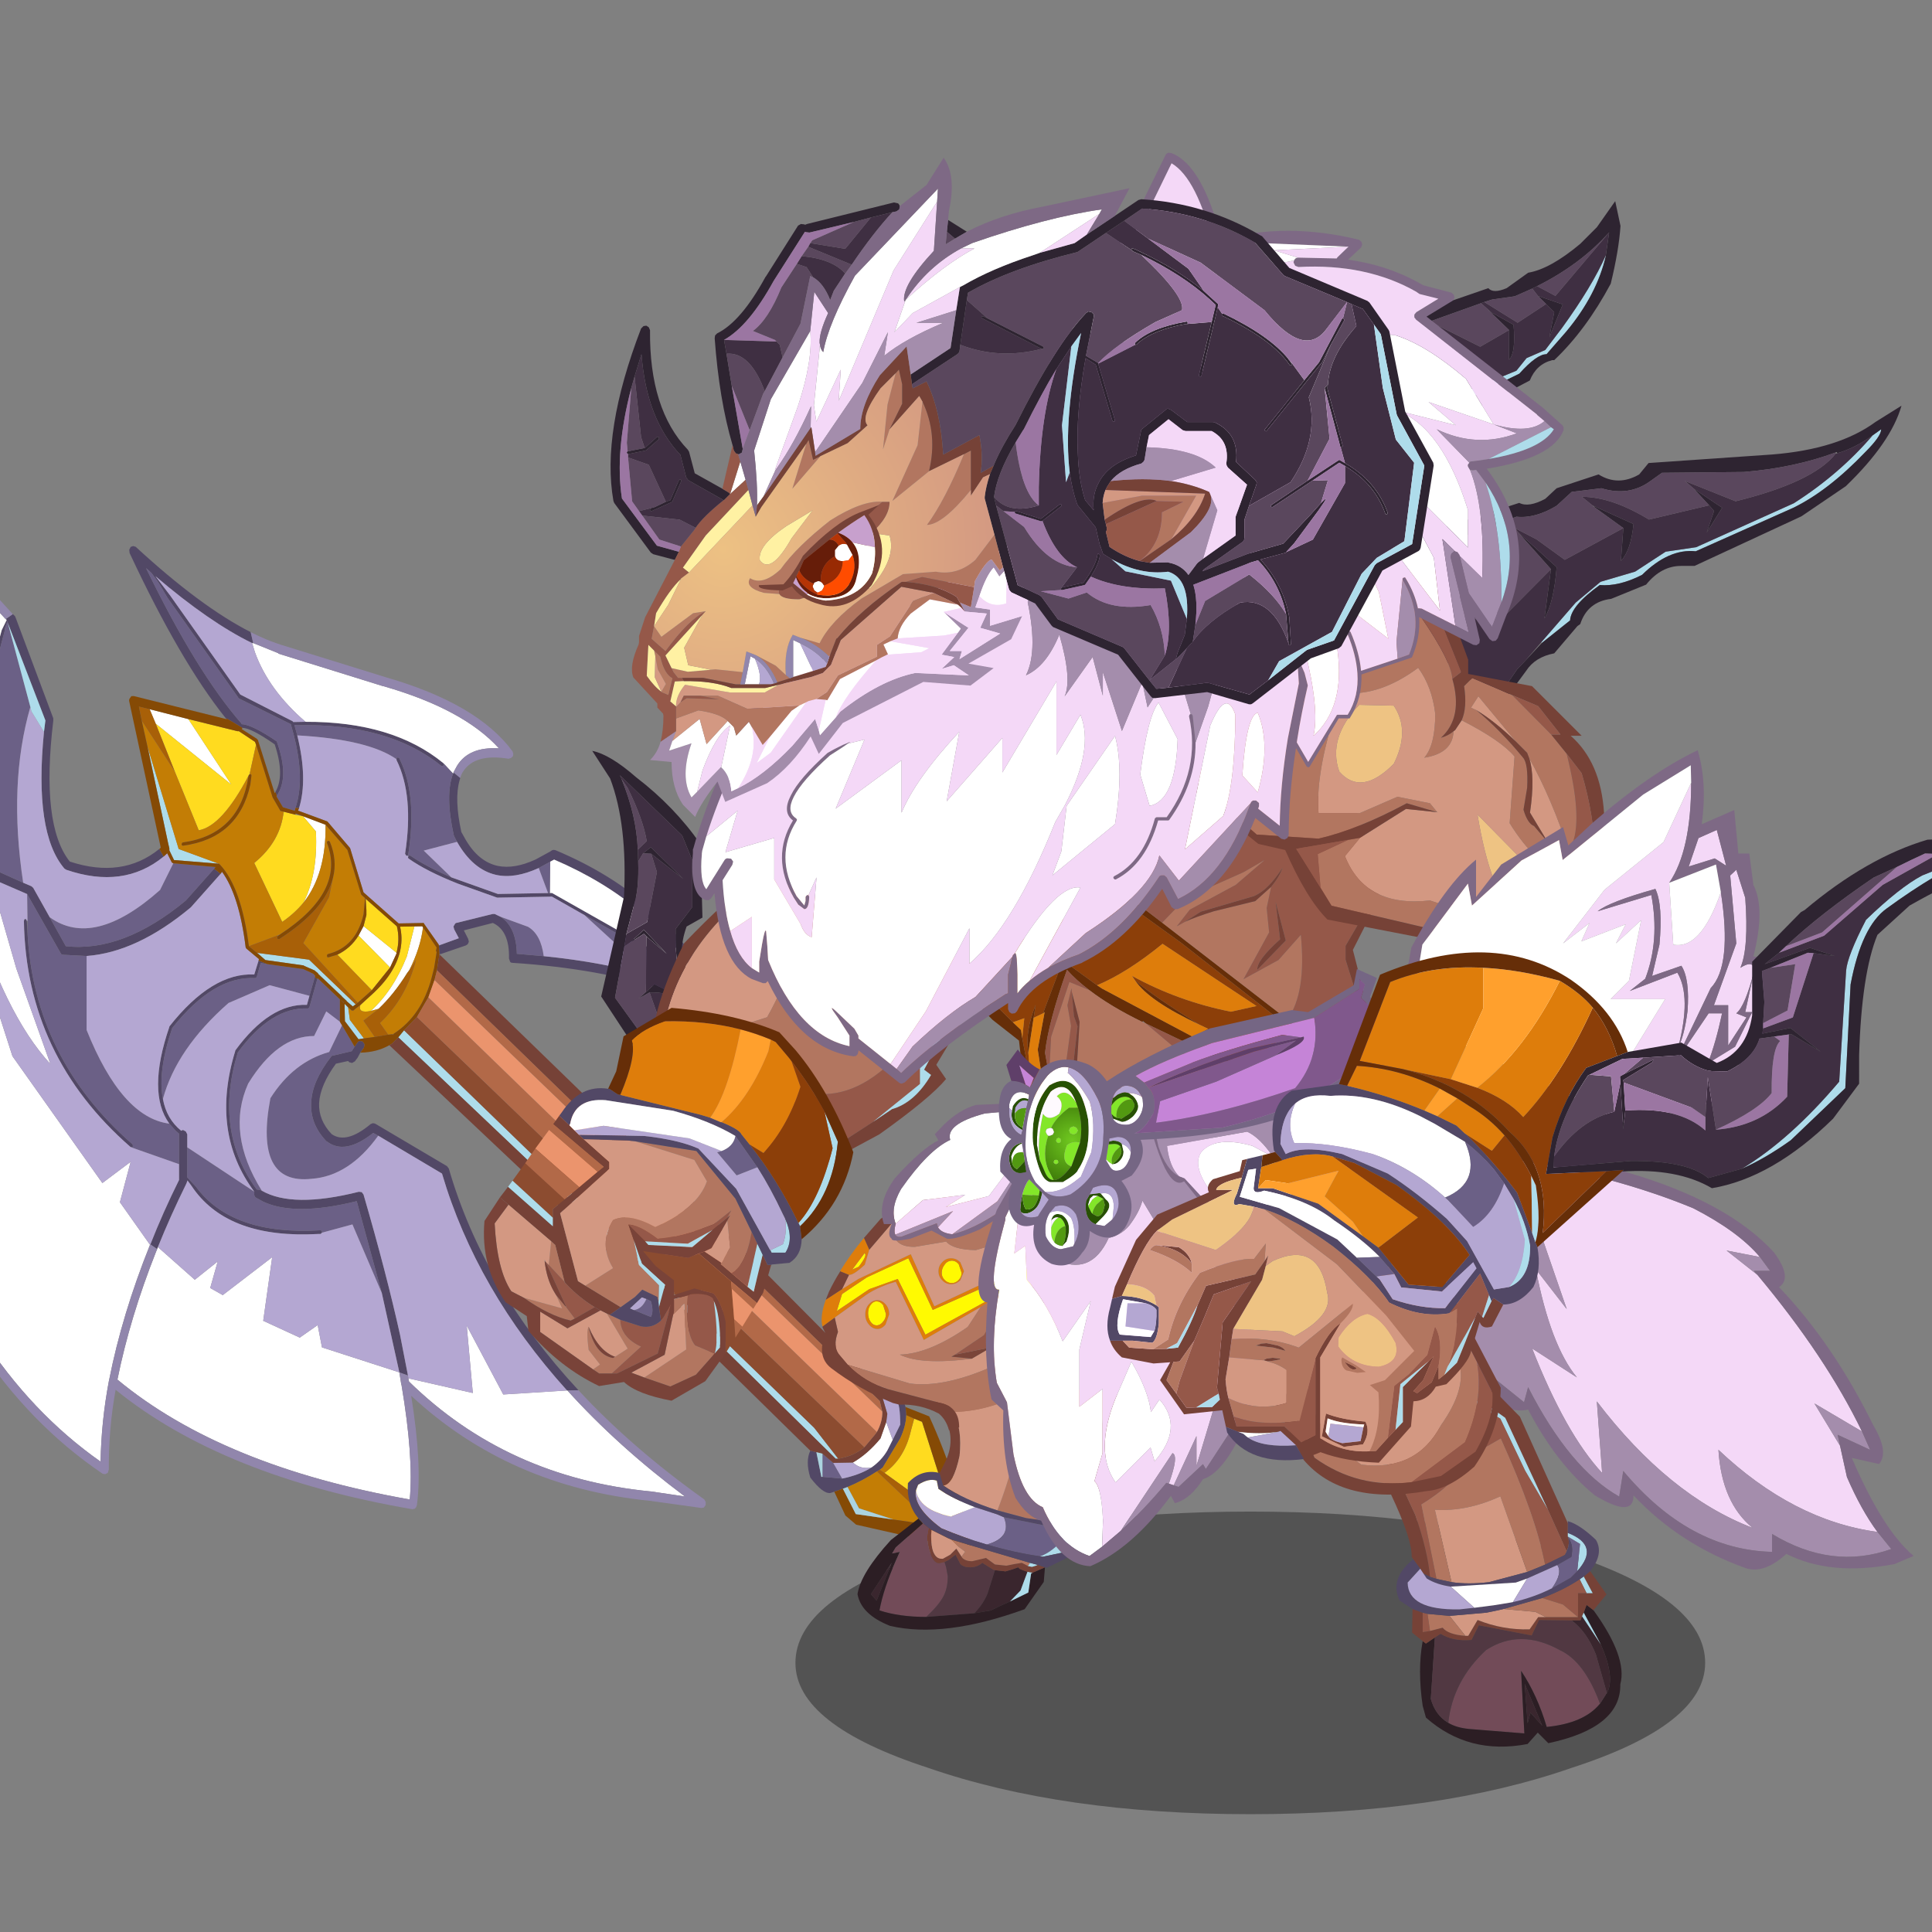<svg xmlns:ffdec="https://www.free-decompiler.com/flash" xmlns:xlink="http://www.w3.org/1999/xlink" ffdec:objectType="frame" height="90" width="90" xmlns="http://www.w3.org/2000/svg"><rect width="100%" height="100%" fill="#808080" stroke="none"/><use ffdec:characterId="37" height="269.35" transform="matrix(.291 0 0 .291 -13.272 6.125)" width="371.75" xlink:href="#a"/><defs><g id="a" transform="translate(45.65 -21.05)"><use ffdec:characterId="2" height="53.4" transform="translate(224.4 181.7) scale(1.302)" width="62.9" xlink:href="#b"/><use ffdec:characterId="4" height="150.15" transform="matrix(1.147 -.021 0 1.302 -37.85 55.75)" width="168.5" xlink:href="#c"/><use ffdec:characterId="6" height="79.9" transform="translate(77.45 120.2) scale(1.302)" width="62.4" xlink:href="#d"/><use ffdec:characterId="7" height="9.8" transform="matrix(2.624 0 0 4.943 127.293 241.979)" width="55.5" xlink:href="#e"/><use ffdec:characterId="9" height="63" transform="translate(202.9 197.55) scale(1.302)" width="43.5" xlink:href="#f"/><use ffdec:characterId="14" height="65.1" transform="translate(131.5 176.1) scale(1.302)" width="36.35" xlink:href="#g"/><use ffdec:characterId="16" height="56.2" transform="translate(156.6 177.55) scale(1.302)" width="33.8" xlink:href="#h"/><use ffdec:characterId="20" height="61.75" transform="translate(222.85 32.2) scale(1.302)" width="62.6" xlink:href="#i"/><use ffdec:characterId="24" height="58.05" transform="translate(151.95 127) scale(1.302)" width="58.85" xlink:href="#j"/><use ffdec:characterId="26" height="47.45" transform="translate(190.85 90.7) scale(1.302)" width="50.6" xlink:href="#k"/><use ffdec:characterId="28" height="114.45" transform="translate(110.75 24.45) scale(1.302)" width="107.15" xlink:href="#l"/><use ffdec:characterId="34" height="81.05" transform="translate(97.7 25.25) scale(1.302)" width="101.2" xlink:href="#m"/><use ffdec:characterId="36" height="87.6" transform="translate(177.2 120.1) scale(1.302)" width="113.15" xlink:href="#n"/></g><g id="w" fill-rule="evenodd"><path d="M14.5 3.1Q26.75 5.25 35.8 9q5.55 2.85 8.2 6l-4.1-.8 3.8 3q8.4 10.05 12.85 19.25L50.7 33l3.15 5.2.85 3.85q1.75 4.05 3.75 6.75Q48.1 47.4 38.9 38.7q.4 6.5 4.2 9.6-10.3-3.95-19.15-15.55l.65 8.8q-4.5-4.85-8.6-15.3l5.5 3.55q-3.25-3.95-5.05-13.3l3.8 4.9-3-8.7-2.75-9.6" fill="#f4d8f7"/><path d="m14.5 3.1 2.75 9.6 3 8.7-3.8-4.9q1.8 9.35 5.05 13.3L16 26.25q4.1 10.45 8.6 15.3l-.65-8.8Q32.8 44.35 43.1 48.3q-3.8-3.1-4.2-9.6 9.2 8.7 19.55 10.1l1.7 2.1q-7.3 2.6-14.65-1.85v2.2Q35.3 51 27.2 41.3l-.5 3.15Q20.65 41.05 15.5 31l-.5 1.85-10.95-8.8L0 18.75l10.45-16.3L13.9 3l.6.1m39.35 35.1L50.7 33l5.85 3.45 1 2.25-4-1.85.3 1.35m-10.15-21-3.8-3 4.1.8 1.25 1.7h-2l.45.5" fill="#a48dac"/><path d="M44 15q-2.65-3.15-8.2-6-9.05-3.75-21.3-5.9l-.6-.1-3.45-.55L12.05 0 27.7 4.6q12.35 3.6 18.05 9.85 2.3 3.15.6 4.25 6.65 6.95 11.6 17 1.95 3.3.7 4.75l-3.35-.75q3.8 8.85 7.6 12.05l-2.35 1q-7.85 1.5-13.3-1.25-2.75 2.5-5 1.75-8.1-2.9-13.8-8.95.05 2.9-4.75 0-4.7-3.85-8.2-10.55-2.1.55-5.1-1.5l-6.35-8.2L15 32.85l.5-1.85q5.15 10.05 11.2 13.45l.5-3.15q8.1 9.7 18.3 9.95v-2.2q7.35 4.45 14.65 1.85l-1.7-2.1q-2-2.7-3.75-6.75l-.85-3.85-.3-1.35 4 1.85-1-2.25Q52.1 27.25 43.7 17.2l-.45-.5h2L44 15" fill="#7e6985"/></g><g id="x" fill-rule="evenodd"><path d="m96.25 53.7.95.7-.1.3q-.75 2.3.25 6.35l.6.95q1.8 2.75 4.5 3.3 2.3.45 5.25-.7l2.05-.95.25-.15.25-.05.25.05q15.55 6 22.15 17.8l.75 1.35.05.35-.15.35-.25.15-.35-.05q-3.15-1.4-6.7-2.45-9.25-2.85-21.5-3.75-.25 0-.35-.15l-.15-.4q.1-3.4-2.25-4.4l-4.05.85.6 1.05.1.35-.15.3L98 75l-3.5 1h-.2l-.1-1.15v.1l2.8-.85-.65-1.1-.1-.35.2-.3q.1-.15.3-.15l4.95-1h.3l.8.35q2.2 1.25 2.3 4.6l3.75.35q8.2.85 15 2.7 4.15 1.1 7.8 2.6l-1-1.65q-6.5-10.05-20.35-15.5l-.55.25-1.6.75q-3.35 1.3-5.95.75-3.25-.7-5.45-4.15l-.4-.7-.05-.1q-1.25-5-.1-7.6l.05-.15M67.95 36l.35 1.35h-.15q-5.95-2.65-13.5-8.45l2.05 2.4 9.8 12.35 7.3 3.4.05.05.05.05h1.7q12.15.15 19.25 5.4l.1.1-.05.15-.15.1h-.15q-7.4-5.4-20.15-5.35l-.4-.05.4 1.3q1.5 5.4.25 8.95l-.5-.05q1.35-3.5-.25-9l-.4-1.3-.45-.2-6.85-3.1-.05-.1-9.85-12.4-1.3-1.95-.95-1.15-.3-.25-.45-.35q7.05 12.9 13.3 19.3l.05.1q1.4.05 4.9 2.2l.05.15q1.7 4.3-.05 6.5l-.2-.45q1.35-2-.1-5.85-3.25-2.05-4.5-2.1l-2.2-1.2v.1l-.2-.2Q58.1 39.4 51.05 26l-.05-.4.2-.35.35-.1.35.1q9.05 7.5 16.05 10.75m21.9 27.85h-.15l-.1-.1-.1-.15q1.25-7.15-1.2-11.55v-.15l.1-.15h.15l.15.1.1.2q2.4 4.45 1.15 11.6l-.1.2m24.7 7.7L110 69.2h-7.65l-5.45-1.8q-4.4-1.6-6.9-3.2l-.1-.1.05-.2.15-.1.15.05q2.15 1.35 5.7 2.75l6.5 2.15H110l.1.05 13.8 7.1.15.1-.05.15-.1.15-.15-.05-.5-.25-8.7-4.45m-59.35-9.1.6.95q-5.6 3.95-13.6 1.4l-.25-.15Q37.7 60.2 39.1 47.8l.2-1.4-5.25-12.1v-.15L34 34.1l-.35.9-.05.35q-4.25 13.2-1.65 29.2l4.25 1.75 1.15.45.25.2 2.3 3.65 2.25 3.6q8 .9 16.75-5.35L62.85 65l.9.65-4.1 4-.05.05q-7.5 5.4-14.55 5.75l-3.25-.2-.25-.05-.15-.2-4.65-7.3-5.15-2.05-7.4-2.95.2-1.15 7.05 2.85q-2.5-16 1.75-29.2l.7-1.25-.15-.1 1-.6.3.25.1.2 5.25 12.45v.3q-1.75 12.8 2.3 17.35 7.35 2.25 12.5-1.35m13.9 13.8-.05.15 1.2.45-.9-.15-.55 1.7-.1.1-.1.05q-5.8-.4-11.6 5.95-2.05 5.3-1.3 8.7.5 2.45 2.55 3.95l.25-.1.4.2.2.35v5.3l1.2 1.15q5 6.1 17.35 5.65l.2.05.05.15-.05.15-.15.1h-.35q-12.35.4-17.35-5.8l-.35-.45-.5-.6-.05-.1v.15l-.1.25-.05.1q-2.2 3.9-3.95 7.7l-.1.25-.95-.6-.05.05.05-.05q1.75-3.9 4-7.85v-5.7l-.5-.4-.85-.85q-3.15-3.85 0-11.9v-.05q5.95-6.55 11.85-6.2l.6-1.7v-.05l.05-.1m7.8 2.3.35.25-1.1 3.45-.1.1-.1.05q-5.1-.3-9.8 5.25-3.35 9.65 2.65 16.9h.05l.4.05.25.1q4.3 2.25 13.55.35l.4.05.25.3q3.2 9.75 5.1 17.35l1.1 5-1.2-.4-2.45-9.8-3.5-11.35q-8.65 1.75-13.05-.15l-1-.5q-.2-.1-.25-.35v-.4q-6.15-7.4-2.65-17.35v-.05q4.8-5.7 10-5.45l.35-1.1.75-2.3m3.5 2.8h.05-.05m2.05 5.85.4-.5q.1-.15.35-.2l.4.1.25.35-.1.4-.5.6-.4.65-.1.1-.25.3-.4.2-.4-.1-.15-.15-1.7.3q-2.2 2.6-2.35 4.8-.1 2.1 1.75 3.85 2.05 1.3 5.45-1.15l.3-.1.3.05 10.05 5.4.25.3q4.85 14.75 18.05 27.5l.05.05h-1.6Q99.45 117.4 94.65 103l-8.9-4.8-.7-.35q-3.95 2.7-6.45.95h-.05q-2.35-2.2-2.15-4.85.1-2.55 2.75-5.55.1-.15.3-.15l2.6-.5.4-.55M83.9 69l.1.05v.05l-.1-.05V69m-2.55 12.6-.05-.1h-.05l-.55-.45h.05l.55.45.05.1M34 34.1v-.05.05m46.95 47.7-.5-.45.5.4v.05m74.35 48.1 3.55 1.5.5 1.35.1 1q-.05 1.35-.85 2.85l-2.45 3.55-.4.25-.4.2q-1.95 1.1-4.1 1.85l-.65.2-1.2.35-.55.15q-1.05.1-2.8-1.95-.7-2 0-3.3l.85.2.7 3.05h.2l2.7.25q2.45-.4 4.1-1.3 1.4-.85 2.2-2.05l.75-1.3 1.05-1.85q0-2.45-.5-3l-2.1-.75.1-.45v-.05l-.8-.75M36.8 72.45q.9 15.45 14.65 26.25l.05.1v.2l-.15.05h-.15Q36.6 87.6 36.3 71l.05-.15q.05-.1.15-.1l.15.1.05.15.1 1.45" fill="#524866"/><path d="m68.3 37.35 3.5 1.3v.05l14.65 4.25h.05q11.15 3 16.1 7.9-4.2-.3-5.85 2.05l-.5.8-.05.15-1.25-1.2-.1-.1q-7.1-5.25-19.25-5.4-5.15-4-7.05-8.65l-.4-1.15h.15m-13.6 9.7-.85-1.8 5.4 1.3 6 8.15-10.55-7.65m20.55 11.7 3.15 1.1q.1 6.05-3.1 9.55 2.05-3.5 1.75-8.75l-1.8-1.9m13.05 17v.1l-.9 1.7-4.4-4 .7-1.15 4.6 3.35m-33.4 35.9.1-.25 5.15 4.1 3.2-2.2-1.05 3.25 1.75.9 6.9-4.55-1.25 7.8 5.1 2.15 2.5-1.5.6 2.75 10.8 3.25.25 1.4v.05l.05.1q1.7 8.9 1.15 14.1-26.2-4.5-40.8-15.4 1.75-7.6 5.4-15.65l.15-.3m54.85-46.75.55-.25q13.85 5.45 20.35 15.5l-6.9-3.85v-.05l.15.05.1-.15.05-.15-.15-.1-13.8-7.1-.1-.05h-.3l.05-3.85m-19.8 63.2 9 1.95-.85-8.3 5.1 8.55 8.9-.35h.05q7 6.95 16.4 13.3l-4.75-.7h-.05q-20.05-2.05-33.7-14.05l-.1-.4m.85-55.55h1.1l.1.15q-.35 2.5-1.9 5.2l-.3.35q-1.85 2.6-4 4.35l-1.1.25q3.15-2.45 5.05-6.65l1.05-3.65m61.2 66.9q2.05-1 3.85-2.9l.8-2 .9 2.2-.75 1.3q-.8 1.2-2.2 2.05-1.55.25-2.6-.65M31.6 65.65l3.65 11.2L40 88.65q-6.4-6.2-11.1-20.05v3l5.8 16 12.55 15.8 3.95-2.55-1.5 4.95 4.2 5.3q-3.9 8.5-5.7 16.5l-.05.2q-1.05 4.9-1.15 9.85Q27.7 125.4 19 99.2v-.05q-7-18.3-4.55-41.3l2.4 1.85v.05l.1.05.15.05 7.1 2.85 7.4 2.95m-7.2-4.1-6.65-2.65q-2.8-31.6-15-55.4l31 30.35.15.1-.7 1.25q-4.25 13.2-1.75 29.2l-7.05-2.85" fill="#fff"/><path d="m94.95 52.65 1.25 1.2q-1.15 2.6.1 7.6l.05.1.4.7-4.65 1 3.85 3.35q-3.55-1.4-5.7-2.75l-.15-.05-.15.1-.1-.05.1-.2q1.25-7.15-1.15-11.6l-.1-.2-.15-.1h-.15l-.1.15v.05q-3.95-2.5-13.85-3.15l-.4-1.3.4.05Q87.2 47.5 94.6 52.9h.15l.15-.1.05-.15m7.85 18.9 3.85 1.3q1.8.95 2.2 3.65l-3.75-.35q-.1-3.35-2.3-4.6m21.05 7.65-9.3-7.65 8.7 4.45.5.3 6.9 3.85 1 1.65q-3.65-1.5-7.8-2.6M71.6 56.15q1.75-2.2.05-6.5l-.05-.15q-3.5-2.15-4.9-2.2l-.05-.1q-6.25-6.4-13.3-19.3l.45.35.3.25.95 1.15 1.3 1.95L66.2 44l.05.1 6.85 3.1.45.2.4 1.3q1.6 5.5.25 9l-.05.25-.05.1h-.05l-1.6-.45-.9-1.35.05-.1m-14.45 8.1 5.85.55v.05l-.15.15-3.95 3.85q-8.75 6.25-16.75 5.35l-2.25-3.6q6.15 4 15.4-3.1l1.85-3.25m13.1 12.6 5.05.7 1.4.6.25.25-.05.15-.75 2.3-5.55-1.4-5.75 2.1q-7.25 5.5-9.15 11.65-.75-3.4 1.3-8.7 5.8-6.35 11.6-5.95l.1-.05.1-.1.55-1.7.9.15m7 1.95.05-.1 3.1 2.65v2.75l-1.9-1.3-1.7 3q-5.1-.1-9.2 5.7-3.1 6.05 1.9 13.2l-.25-.1-.4-.05h-.05q-6-7.25-2.65-16.9 4.7-5.55 9.8-5.25l.1-.05.1-.1 1.1-3.45m3.45 5.75 1.75 2.65-.4.55-2.6.5q-.2 0-.3.15-2.65 3-2.75 5.55-.2 2.65 2.15 4.85h.05q2.5 1.75 6.45-.95l.7.35q-4.05 4.9-9.3 5.15-8.05.65-5.75-10 3.2-4.4 8.2-5.55l1.8-3.25m-24.1 11.7.85.85.5.4v3.75l-6.6-2.15v-.05l.15-.05v-.2l-.05-.1Q37.7 87.9 36.8 72.45V71l-.05-3.3L41.4 75l.15.2.25.05 3.25.2v9.1q4.9 10.85 11.55 11.7m21.3 13.65-.05-.15-.2-.05q-12.35.45-17.35-5.65l-1.2-1.15v-3.7l9.35 5.6v.4q.05.25.25.35l1 .5q4.4 1.9 13.05.15l3.5 11.35-4.1-8.5-4.25.95v-.1M36.2 66.3l-4.25-1.75q-2.6-16 1.65-29.2l.05-.35.35-.9.05.05v.15l3.15 10.4q-3.1 9.4-1 21.6m71.95-.65 1.6-.75-.05 3.85h-.25l-1.3-3.1m39.6 72.65 1.5 1.15 1.25 1.95-2.7-.25h-.05v-2.85" fill="#6b6086"/><path d="m68.15 37.35.4 1.15q1.9 4.65 7.05 8.65h-1.7l-.05-.05-.05-.05-7.3-3.4-9.8-12.35-2.05-2.4q7.55 5.8 13.5 8.45m20.15 14.6v.1q2.45 4.4 1.2 11.55l.1.15.1.1h.15l.1.05-.05.2.1.1q2.5 1.6 6.9 3.2l5.45 1.8H110l4.55 2.35 9.3 7.65q-6.8-1.85-15-2.7-.4-2.7-2.2-3.65l-3.85-1.3-.8-.35h-.3l-4.95 1q-.2 0-.3.15l-.2.3.1.35.65 1.1-2.8.85v-.1l-2.05-2.6v-.05l-.1-.05H88.6l-4.9-3.9-1.85-5.4-.05-.1-3.1-3.25-.05-.05-4.1-1.4.15-.3q1.25-3.55-.25-8.95 9.9.65 13.85 3.15M55.8 63.4l.5-.4.65 1.15.1.05.1.05-1.85 3.25q-9.25 7.1-15.4 3.1l-2.3-3.65-.25-.2-1.15-.45q-2.1-12.2 1-21.6l.15.55 1.75 2.55q-1.4 12.4 2.85 16.85l.25.15q8 2.55 13.6-1.4m7.95 2.25.2-.25q2.4 2.95 3.3 9.35l.1.15 1.8 1.35h-.05l-.05.1v.05l-.6 1.7q-5.9-.35-11.85 6.2v.05q-3.15 8.05 0 11.9-6.65-.85-11.55-11.7v-9.1q7.05-.35 14.55-5.75l.05-.05 4.1-4M80.4 84.1l.3.45-1.8 3.25q-5 1.15-8.2 5.55-2.3 10.65 5.75 10 5.25-.25 9.3-5.15l8.9 4.8q4.8 14.4 17.45 26.95l-8.9.35-5.1-8.55.85 8.3-9-1.95-.05-.35-1.1-5q-1.9-7.6-5.1-17.35l-.25-.3-.4-.05q-9.25 1.9-13.55-.35-5-7.15-1.9-13.2 4.1-5.8 9.2-5.7l1.7-3 1.9 1.3m-22.45 17.15v1.95q-2.25 3.95-4 7.85l-.05.05-4.2-5.3 1.5-4.95-3.95 2.55L34.7 87.6l-5.8-16v-3Q33.6 82.45 40 88.65l-4.75-11.8-3.65-11.2 5.15 2.05.05 3.3h-.1l-.05-.15-.15-.1q-.1 0-.15.1l-.05.15q.3 16.6 14.9 28.05h.1l.05.05 6.6 2.15M55 111.4q1.75-3.8 3.95-7.7l.05-.1.1-.25.05-.05.5.6.35.45q5 6.2 17.35 5.8h.35l.15-.1.05-.05 4.25-.95 4.1 8.5 2.45 9.8-10.8-3.25-.6-2.75-2.5 1.5-5.1-2.15 1.25-7.8-6.9 4.55-1.75-.9 1.05-3.25-3.2 2.2-5.15-4.1m4.1-12.2v-1.6l-.2-.35-.4-.2-.25.1q-2.05-1.5-2.55-3.95 1.9-6.15 9.15-11.65l5.75-2.1 5.55 1.4-.35 1.1q-5.2-.25-10 5.45v.05q-3.5 9.95 2.65 17.35l-9.35-5.6m37.65-36.95q2.2 3.45 5.45 4.15 2.6.55 5.95-.75l1.3 3.1h-7l-6.5-2.15-3.85-3.35 4.65-1m52.5 77.2H152q1.05.9 2.6.65-1.65.9-4.1 1.3l-1.25-1.95m7.4-4.9.15-1-.8-2.4 2.1.75q.5.55.5 3l-1.05 1.85-.9-2.2" fill="#b4a7d2"/><path d="m88.55 86.15.8-.85 57.25 49.8 3.35 3.85h-.35l-25.15-22.2-35.9-30.6M82.6 82l-.4.25-.85-.65-.05-.1-.55-.45h-.05V81l-3.35-2.85v-.05l-.4-.3-.05-.05-1.5-.6-.05-.05-5.35-.75-1.15-.9 7.25.95 6.5 5.6M63.5 64.4l-6.25-.55-.65-1.2v-.25l-.15-.55-2.9-12L57.9 62.5l5.6 1.9M34.05 34.3l5.25 12.1-.2 1.4-1.75-2.55-.15-.55-3.15-10.4m49.7 51.9-.75.1-1.9-2.25-.05-2.15.5.45.25 1.55 1.95 2.3" fill="#aedceb"/><path d="m57.35 52.95-2.65-5.9 10.55 7.65-6-8.15 6.85 1.6h.2l2.25 1.35.15.35-.9 3.6-.1.1-.05.1q-3.7 6.15-6.95 6.6l-3.35-7.3m15.2 5.2 1.65.4 1.05.2 1.8 1.9q.3 5.25-1.75 8.75-1.25 1.3-2.95 2.3l-3.9-7.3.05-.05q3.6-2.55 4.05-6.2M84 69.05l4.35 3.45q.45 1.6-.05 3.25l-4.6-3.35.4-1.35v-.6L84 69.1v-.05m3.4 8.5-2.55 2.75-4.8-4.45q1.85-.75 2.95-2.3l4.4 4m-4.15 4.55 1.9-1.5q1.65-1.35 2.55-2.7 1.8-2.65 1.1-5.35h2l-1.05 3.65q-1.9 4.2-5.05 6.65-1.8.3-1.45-.75m73.15 58.7q2.8-1.7 3.7-5.15l.45-1.45 1.1.4 4.5 12.55-9.75-6.35" fill="#ffdb1f"/><path d="m52.75 46.65 4.6 6.3 3.35 7.3q3.25-.45 6.95-6.6-1.2 7.2-9.15 8.05-.1 0-.15.1l-.05.15.1.15h.15q7.7-.8 9.35-7.35l.15-1.05v-.15l-.15-.1h-.1l.9-3.6 2.3 6.5 1.1 1.7.45.1q-.45 3.65-4.05 6.2l-.05.05 3.9 7.3q1.7-1 2.95-2.3 3.2-3.5 3.1-9.55L81.45 63l1.9 5.45.05.1.5.4v.1l-.05.5-.15 1.4q-1.05 4-4.95 4.8l-.15.1V76l.05.15h.2l1.2-.3 4.8 4.45-1.95 1.5-7.6-7.45 3.6-5.6.55-2.4q.6-2.15-.45-4.4l-.1-.1h-.2l-.1.1v.15q2.6 6-6.5 11.1l-.4.15-4 1.25q-1.05-7.25-4.05-10.1l-.15-.1-5.6-1.9-4.35-12.65-.8-3.2m28.8 35.7.5.4h.25q.3-.25.65-.45l.3-.2q-.35 1.05 1.45.75l1.1-.25-2.1 1.4v.05l1.55 2-1.5.15-1.95-2.3-.25-1.55M92 72.7l1.9 2.5-.1.4.1.15-.35 1.95-.35 1.2q-1.4 4.65-5.3 6.8l-.1.05-.65.05L86 84.35q3.7-3 5.05-7.75l-.95 1.3q1.55-2.7 1.9-5.2m67.45 61.05 1.1.45-.45 1.45q-.9 3.45-3.7 5.15l-.65-.4.4-.25 2.45-3.55q.8-1.5.85-2.85m3.85 13.6-5.65-.8-4.8-1.45-1.6-2.65q2.15-.75 4.1-1.85l7.95 6.75" fill="#c37d05"/><path d="m53.85 45.25.85 1.8 2.65 5.9-4.6-6.3-.4-1.75 1.5.35M82.9 81.8l-.3.2-6.5-5.6-7.25-.95-1.15-.85 4-1.25.05.05-.1.15v.15l.1.1h.2q6.45-3.55 7.5-7.45l-.55 2.4-3.6 5.6 7.6 7.45m4.25 4-1.9.25-1.55-2V84l2.1-1.4q2.15-1.75 4-4.35l.3-.35.95-1.3Q89.7 81.35 86 84.35l1.15 1.45m68.6 54.6.65.4 9.75 6.35.2.65-3.05-.45-7.95-6.75.4-.2" fill="#a86008"/><path d="m74.7 57.75-.15.3 4.1 1.4.05.05 3.1 3.25.05.1 1.85 5.4 4.9 3.9h3.45l.1.05v.05l2.05 2.6.1 1.15-.35 2-.35 1.2-.85 2.1-1.6 2.4-1.8 1.6-.8.85-.85.75-.4.2q-1.75.85-4.05.85l.5-.6.1-.4-.25-.35-.4-.1q-.25.05-.35.2l-.4.5-1.75-2.65-.3-.45v-2.75l-3.1-2.65-.05.1-.35-.25.05-.15-.25-.25-1.4-.6-5.05-.7-1.2-.45.05-.15h.1-.05l-1.8-1.35-.1-.15q-.9-6.4-3.3-9.35l-.2.25-.9-.65.15-.15.05-.05H63l-5.85-.55-.1-.05-.1-.05L56.3 63l-.5.4-.6-.95.2-.15L51 44.25q-.05-.2.05-.35l.25-.3h.35l12.95 3.05v-.1l2.2 1.2-.05.1-.05.05 2.15 1.25v.05l.1.05 2.35 6.6.1-.15.2.45-.05.1.9 1.35 1.6.45v.05l.05-.05.05-.1.05-.25.5.05m-20.85-12.5-1.5-.35.4 1.75.8 3.2 2.9 12 .15.55v.25l.65 1.2 6.25.55.15.1q3 2.85 4.05 10.1l1.15.85 1.15.9 5.35.75.05.05 1.5.6.05.05.4.3v.05L80.7 81v.05h.05-.05l.55.45h.05l.05.1.85.65.4-.25.3-.2 1.95-1.5 2.55-2.75.9-1.7v-.1q.5-1.65.05-3.25L84 69.05l-.1-.05v-.05l-.5-.4-.05-.1-1.9-5.45-3.05-3.15-3.15-1.1-1.05-.35v.15l-1.65-.4-.45-.1-1.1-1.7-2.3-6.5-.15-.35-2.25-1.35h-.2l-6.85-1.6-5.4-1.3m26.6 36.1h-.05.05l.5.45v-.05l-.5-.4M67.9 53.45l.15.1v.15l-.15 1.05q-1.65 6.55-9.35 7.35h-.15l-.1-.15.05-.15q.05-.1.15-.1 7.95-.85 9.15-8.05l.05-.1.1-.05.1-.05m11.55 12.9q-1.05 3.9-7.5 7.45h-.2l-.1-.1v-.15l.1-.15.35-.2q9.1-5.1 6.5-11.1v-.15l.1-.1h.2l.1.1q1.05 2.25.45 4.4m4.45 2.7.1.05.1 1.35v.6l-.4 1.35-.7 1.15q-1.1 1.55-2.95 2.3l-1.2.3h-.2L78.6 76v-.15l.15-.1q3.9-.8 4.95-4.8l.15-1.4.05-.5m-.65 13.05-.3.2q-.35.2-.65.45h-.25l-.5-.4-.5-.45.05 2.15L83 86.3l.75-.1 1.5-.15 1.9-.25.65-.05v.1l.1-.15q3.9-2.15 5.3-6.8l.35-1.2.35-1.95-.1-.15.1-.4-1.9-2.5-.1-.15h-3.1q.7 2.7-1.1 5.35-.9 1.35-2.55 2.7l-1.9 1.5m76.1 50.65 3.3 1.2q4.05 7.85 5.85 16.2l-3.75-.4-12.3-2.65-1.5-1.15-1.55-2.95 1.2-.35 1.8 3.15 5.25.75 5.65.8 3.05.45-.2-.65-4.5-12.55-1.1-.4-1.1-.45-.1-1" fill="#854a05"/><path d="m87.3 87.1.4-.2.85-.75 35.9 30.6 25.15 22.2h.35q2.1-.25 3.65-1.35l1.45-1.5.3-.35q.8-1.3.75-2.5l-.35-1.3L93.95 78l.35-2v.05l38.85 33.85 22.15 20 .8.75v.05l-.1.45.8 2.4-.15 1-.8 2q-1.8 1.9-3.85 2.9h-2.75l-1.5-1.15-.85-.2-.85-.2-29.8-26.25L87.3 87.1" fill="#764237"/><path d="m89.35 85.3 1.8-1.6 62.45 53.9q-1.55 1.1-3.65 1.35l-3.35-3.85-57.25-49.8" fill="#8c4c30"/><path d="m91.15 83.7 1.6-2.4 62.6 54.45-.3.35-1.45 1.5-62.45-53.9m2.45-4.5.35-1.2 61.8 53.95.35 1.3L93.6 79.2" fill="#b26948"/><path d="m92.75 81.3.85-2.1 62.5 54.05q.05 1.2-.75 2.5L92.75 81.3" fill="#eb946d"/><path d="m146.9 138.1.85.2v2.85h-.15l-.7-3.05m10.75 8.45-5.25-.75-1.8-3.15.65-.2 1.6 2.65 4.8 1.45" fill="#abd3df"/><path d="m96.25 53.7.5-.8q1.65-2.35 5.85-2.05-4.95-4.9-16.1-7.9h-.05L71.8 38.7v-.05l-3.5-1.3-.35-1.35q2.15 1 4.15 1.6l14.7 4.25q12.8 3.45 17.7 9.4l.1.3-.05.3-.25.2-.35.1q-4.65-.75-6.3 1.4-.3.35-.45.85l-.95-.7M53.9 111.1l.05-.05.95.6-.15.3q-3.65 8.05-5.4 15.65 14.6 10.9 40.8 15.4.55-5.2-1.15-14.1l-.05-.1v-.05l-.25-1.4 1.2.4.05.35.1.4q13.65 12 33.7 14.05h.05l4.75.7q-9.4-6.35-16.4-13.3h1.55q7.45 7.2 17.55 13.7l.2.3v.4l-.25.3-.35.05-7.2-1q-19.65-2.05-33.3-13.45 1.55 8.5.8 13.45l-.1.25-.2.2-.35.05q-26.5-4.45-41.4-15.35-1 4.85-.95 9.8l-.15.4-.35.15-.35-.05q-20.35-12.45-29.35-39.6-7.25-18.95-4.55-42.8.05-.25.2-.35.15-.15.35-.15l.35.1 2.25 1.7Q13.5 25.15.05.85L0 .5Q.05.25.2.15.35 0 .6 0q.2 0 .35.15l33.8 33.1-1 .6-31-30.35q12.2 23.8 15 55.4l6.65 2.65-.2 1.15-7.1-2.85-.15-.05-.1-.05v-.05l-2.4-1.85Q12 80.85 19 99.15v.05q8.7 26.2 28 38.45.1-4.95 1.15-9.85l.05-.2q1.8-8 5.7-16.5" fill="#9186ac"/></g><g id="y" fill-rule="evenodd"><path d="M16.9 3.45q1.85 4.55 2 8.7l.05 1.45q.1 3.3-.45 5.1l-1 3.8-.25 1.55-1.15 6.3 5.6 7.75-1.35 1.15-5.95-9.05 2.8-12.25q.45-8.9-1.7-14.55L13.3 0q2.2.45 5.4 3.25 4.7 3.6 7.9 8.2l.25 9.05-1.95 1.1q-1.15 3.25 0 5.25l3.8 5.25-.9.75-2.75-2.8-.1-.15q-1.5-2.25-1.4-8l2.05-2.7v-5.75l-1.25-3.05L16.7 3l.2.45m2.65 9.15.95-.75 4 3.9-3.95-3.1-1-.05m-1.65 11 1.75-1.6 2.8 2.95-2.5-2.15-.3-.3-1.75 1.1m2 6.05 1.05-.95 3.8 1.9q-2.2-.95-4.4-.9l-1.35.75.9-.8" fill="#2e2431"/><path d="M18.9 12.15 20 11.1q-.45-2.7-2.35-6.55l-.75-1.1-.2-.45 7.65 7.4 1.25 3.05v5.75l-2.05 2.7q-.1 5.75 1.4 8l.1.15 2.75 2.8-4.85 4.2-2.6-7.35q2.2-.05 4.4.9l-3.8-1.9-1.05.95.05-6.85 2.5 2.15-2.8-2.95-1.75 1.6-.65.45.25-1.55 2.55-1.45 1.2-6.15-.7-2.25 3.95 3.1-4-3.9-.95.75-.6 1-.05-1.45" fill="#3f2f42"/><path d="m16.9 3.45.75 1.1Q19.55 8.4 20 11.1l-1.1 1.05q-.15-4.15-2-8.7m2.05 10.15.6-1 1 .05.7 2.25-1.2 6.15-2.55 1.45 1-3.8q.55-1.8.45-5.1m-1.7 10.45.65-.45 1.75-1.1.3.3-.05 6.85-.9.8 1.35-.75 2.6 7.35-1.25 1.05-5.6-7.75 1.15-6.3" fill="#5a475d"/><path d="M39.3 17.35q-.25 7.85-4.5 15.4l-13.1 4.2q.9-12.65 13.4-21.4l4.2 1.8" fill="#d39882"/><path d="m58.85 25.7-6.4 9.9q-5.1 6.45-10.55 6.6l-12.15 3.25-8.1-6.15q-.05-1.2.05-2.35l13.1-4.2q4.25-7.55 4.5-15.4l19.55 8.35" fill="#b27660"/><path d="m60.85 26.55-3.8 7.1-3.45 4.7v2.6l-5.75 4.65-9.65 6.25-8.45-6.4L41.9 42.2q5.45-.15 10.55-6.6l6.4-9.9 2 .85" fill="#955849"/><path d="m57.05 33.65 3.8-7.1 1.55.7-6.8 11.35 1.2 1.75q-1.95 2.35-8.2 6.8l-9.75 5.25-.65-.55 9.65-6.25 2.3-1.55q2.8-.8 4.8-4.2l-.85-.65 2.95-5.55M35.1 15.55q-12.5 8.75-13.4 21.4-.1 1.15-.05 2.35l-1.1-.85q-.4-6 4.05-14.8 5.15-5.4 9.35-8.55l1.15.45" fill="#764237"/><path d="m47.85 45.6 5.75-4.65v-2.6l3.45-4.7-2.95 5.55.85.65q-2 3.4-4.8 4.2l-2.3 1.55" fill="#aedceb"/><path d="m35.3 63.2-1 3.45-.75 1.25-3.15-2.65-4-3.45.7-.25 2.1 1.4-.1.15 1.3 1.1 2 1.7.75.6 1.1-4.55.6 1.25h.45M1.95 54.9l1-1.3 5.5 4.85v-2.1l1.45-1.2 1.8-1.5 2.25-1.9.75-.6-6.2-5.25.75-1.05 1.25 1.2.6.6.55.55.6.55 3.15 2.8v.85l-6.05 5.45 2.2 8.35.9.55 4.35 2.65-1.35.95-.35-.15-.8-.4-.7-.4q-1.95-1.2-3.45-2.8l-.25-.3-1.15-4.55-.5-.45L3 55.8l-1.05-.9" fill="#764237"/><path d="m30.9 72.15-1.2 1.9V70.2q-.5-2.4-1.5-3.5l-2.35-.6-2.5.8v-1.8l-2.25-1.75-1.55-1.85 5.55.85 1.3-.55 4 3.45.05.9.3 3.75.15 2.25M3.5 52.85l1.55-2.15 4.85 4.45-1.45 1.2v1.05L3.5 52.85" fill="#8c4c30"/><path d="m33.1 68.6-1.35 2.2-1-.9-.3-3.75 2.65 2.45M6.3 48.9 8 46.6l5.95 5.15-2.25 1.9-5.4-4.75" fill="#eb946d"/><path d="m33.55 67.9-.05.05-.4.65-2.65-2.45-.05-.9 3.15 2.65m-1.8 2.9-.85 1.35-.15-2.25 1 .9M5.05 50.7l1.25-1.8 5.4 4.75-1.8 1.5-4.85-4.45M8 46.6l.5-.7 6.2 5.25-.75.6L8 46.6" fill="#b26948"/><path d="m12.45 65.75 3.4-2.15q-1.8-2.95 0-5.9l.1-.05q1.9-.85 5.1.9 5.25-2.35 6.35-5.65l-.05-.05-1.5-2.55-7.3-2.3 7.55 1.2 4.8 5.85 2 4.1q-.7 4.15-2.5 5.05l-1.3-1.1.1-.15 1.05-1.9-.35-3.3.35-.65-.35.3.5-.9-2.15 1.7q-3.95 1.55-6.65 1.75l-.25.05q-2.3-1.75-3.6-1.75l.65 1.9.65 3.05 2.45 2.5-.05 2.15-.15-.7-1.85-.9-.9.9-1.75 1.25-4.35-2.65m3.25 10.8h-1.55l-.75-.5.85-.6-1.4-1.8q-.3-2.35 0-2.85.8 3.45 3 3.85l.25-.15 1.55-1-2.55-4.3.35.15 1.3.6q.05 2.15 2.55 3.3l-3.6 3.3m-4.55-6.75-.5.25q-2.65-.6-5.75-2.8l4.7 1.3-.75-1.65L10 68.3l.1.1 1.05 1.4m-2.9-9.5.5.45L9.9 65.3l-1.95-2.1.3-2.9m20.1 13.8-2.3 2.6-3.15 1.45-3.2-1.1 5.15-3.45-.25-5.6-1.35 1.3.1-.4v-1.5l1.7-.45q-.35 4.6.9 6.15l2.4 1" fill="#b27660"/><path d="m32.9 59.15.7 1.45-1.2 5.3-2-1.7q1.8-.9 2.5-5.05m-4.8-.25-3.05 1.7-5.25-.3-2.05-2.05q1.3 0 3.6 1.75l.25-.05q2.7-.2 6.65-1.75l2.15-1.7-.5.9-1.8 1.5m-6.35 11.15.35-.45.9-1.65-1.65 6.15-5 2.45h-.65l3.6-3.3q-2.5-1.15-2.55-3.3l2.5.8q1.4.3 2.5-.7M13.6 68.4l-2.45 1.4-1.05-1.4-.05-.15-2.5-5.45.4.4 1.95 2.1v.05l.25.25q1.5 1.6 3.45 2.8m11.45-1.45.4-.15q1.8-.2 2.65.5l.15.35q.65 4.85.1 6.45l-2.4-1q-1.25-1.55-.9-6.15" fill="#955849"/><path d="m12.25 47.75 5.4.15.9.1 7.3 2.3 1.5 2.55.05.05q-1.1 3.3-6.35 5.65-3.2-1.75-5.1-.9l-.1.05q-1.8 2.95 0 5.9l-3.4 2.15-.9-.55-2.2-8.35 6.05-5.45v-.85l-3.15-2.8m1.15 28.3-6.5-4.6v-2.5L10.25 71l4.05-2.2.8.4 2.55 4.3-1.55 1q-2-.7-3.25-3.7-.3.5 0 2.85l1.4 1.8-.85.6m-8.5-8.8-1.55-.8Q1.6 63.85 1.3 58.1L3 55.8l5.25 4.5-.3 2.9-.4-.4-.1-.25v.25q.25 2.1 1.1 3.6l.3.5.75 1.65-4.7-1.3m25-9.5.35 3.3-1.05 1.9-2.1-1.4.85-.4 1.95-3.4m-10.2 19.3-1.6-.6 4.1-2.2 1.05-4.95L24.6 68l.25 5.6-5.15 3.45" fill="#d39882"/><path d="m29.7 74.05-2.5 3.45-4.15 2.4q-4.25-.8-5.85-2.3l-3.05.5q-4.85-2.3-8.7-6.8l-.2-1.8-2.6-1.7q-3.1-4.45-2.6-10l1.9-2.9 1.05.9-1.7 2.3q.3 5.75 2.05 8.35l1.55.8q3.1 2.2 5.75 2.8l.5-.25 2.45-1.4.7.4-4.05 2.2-3.35-2.05v2.5l6.5 4.6.75.5h2.2l5-2.45L23 67.95l-.9 1.65-.35.45-.25-1.65.75-2.75-2.85-2.6-1-2.9-.65-1.9 2.05 2.05.4.45 5.15.25h.25l2.5-2.1 1.8-1.5.35-.3-.35.65-1.95 3.4-.85.4-.7.25-1.3.55-5.55-.85 1.55 1.85 2.25 1.75v1.8l2.5-.8 2.35.6q1 1.1 1.5 3.5v3.85M7.45 62.8h.1l2.5 5.45-.05.05-1.15-1.4-.3-.5q-.85-1.5-1.1-3.6m20.8 4.85-.15-.35q-.85-.7-2.65-.5l-.4.15-1.7.45v1.5l-.1.4-1.05 4.95-4.1 2.2 1.6.6 3.2 1.1 3.15-1.45 2.3-2.6.65-.75V71.6q-.15-2.75-.75-3.95M16.1 74.5l-.25.15q-2.2-.4-3-3.85 1.25 3 3.25 3.7" fill="#794339"/><path d="m2.95 53.6.55-.75 4.95 4.55v1.05l-5.5-4.85m30.65 7 .65 1.35-1.1 4.55-.75-.6 1.2-5.3m-5.5-1.7L25.6 61h-.25l-5.15-.25-.4-.45 5.25.3 3.05-1.7m-9.7 1.25 1 2.9 2.85 2.6-.75 2.75-.05-.55.05-2.15-2.45-2.5-.65-3.05m20.45-1.7-.2-.4q2.6-2.85 4.2-9.2l-1-4.5 1.65 3.7q-.65 6.65-4.65 10.4M37 57.5q1.15 2.5.05 4.2h-1.7l-.15-.3 1.55-.75q.55-1.55.25-3.15m-8.75 10.15q.6 1.2.75 3.95v1.75l-.65.75q.55-1.6-.1-6.45" fill="#aedceb"/><path d="M29.2 45.65q2.2.9 2.45 1.5l1 1.25q3.45 4.35 6 9.65l.2.4.2 1.6q-.05 2-1.5 2.9l-2.15.2-.1.05h-.45l-.6-1.25-.65-1.35-.7-1.45-2-4.1-4.8-5.85-7.55-1.2-.9-.1-5.4-.15-.6-.55 8.05.15q4.15.45 6.65 1.55L31 53.85l4.15 7.5.05.05.15.3h1.7q1.1-1.7-.05-4.2l-.25-.5q-1.5-3.2-3.15-5.8l-2.7-3.85q-3.1-1.85-7.65-3.1l-8.3-1.3q-3.75-.3-4.35 2.85l-.1.25-1.25-1.2.3-.4q2.3-3.45 5.7-2.9h.15l1.05.7.3.05 9.9 2.45 1.15.35 1.3.55h.1M21.5 68.4l.25 1.65q-1.1 1-2.5.7l-2.5-.8-1.3-.6 1.35-.95 1.75-1.25.9-.9 1.85.9.15.7.05.55m-3.1.35 2.1.85q.4-.65 0-1.95l-.55-.25-.55-.2-1.45 1.35.45.2" fill="#524866"/><path d="M29.2 49.2q1.45-.55 1.7-1.85l2.7 3.85-2.55 1-2.4-2.85.55-.15m-9.25 18.2.55.25q.4 1.3 0 1.95l-2.1-.85q1-.1 1.55-1.35" fill="#6b6086"/><path d="M19.95 67.4q-.55 1.25-1.55 1.35l-.45-.2 1.45-1.35.55.2" fill="#b3a6d0"/><path d="m29.2 49.2-.55.15 2.4 2.85 2.55-1q1.65 2.6 3.15 5.8l.25.5q.3 1.6-.25 3.15l-1.55.75-.05-.05-4.15-7.5-4.65-4.95q-2.5-1.1-6.65-1.55l-8.05-.15-.55-.55 3.6-.55 10.55 1.55 3.95 1.55" fill="#b4a7d2"/><path d="M30.9 47.35q-.25 1.3-1.7 1.85l-3.95-1.55L14.7 46.1l-3.6.55-.6-.6.1-.25q.6-3.15 4.35-2.85l8.3 1.3q4.55 1.25 7.65 3.1" fill="#fff"/><path d="M29.2 45.65q3.45-2.95 5.75-8.7l.3-1.45.6.3 1.6 1.9.35.45 1.1 3.15q-1.55 4.9-4.55 8.15l-1.7-1.05-1-1.25q-.25-.6-2.45-1.5m2.35-11.4Q30 42.15 27.8 45.1l-1.15-.35-9.9-2.45q2.05-4.85 1.4-6.7 1.35-1.4 4.05-2.35 5.05-.1 9.35 1" fill="#de7d0b"/><path d="m32.65 48.4 1.7 1.05q3-3.25 4.55-8.15l-1.1-3.15q2.3 2.95 4.05 6.2l1 4.5q-1.6 6.35-4.2 9.2-2.55-5.3-6-9.65" fill="#8c3f09"/><path d="m35.25 35.5-.3 1.45q-2.3 5.75-5.75 8.7h-.1l-1.3-.55q2.2-2.95 3.75-10.85 1.9.5 3.7 1.25" fill="#ffa02d"/><path d="m37.8 38.15-.35-.45-1.6-1.9-.6-.3q-1.8-.75-3.7-1.25-4.3-1.1-9.35-1-2.7.95-4.05 2.35.65 1.85-1.4 6.7l-.3-.05-1.05-.7h-.15l1-2.15.9-4.3 5.9-3.5q7.75.65 13.25 3l2 2.2q4.15 4.95 7.1 12.55-1.25 6.45-6.35 10.7l-.2-1.6q4-3.75 4.65-10.4l-1.65-3.7q-1.75-3.25-4.05-6.2" fill="#662e08"/></g><g id="z" fill-rule="evenodd"><path d="M22.2 60.1q.55-5.15 4.65-8.95 4.15-2.7 9.05 0 3.05 1.4 4.95 6.6l-.05.05q-1.95 2.35-6.5 2.8-1.15-3.9-3.15-6.9l.4 7.7-6.8-.55q-1.55-.15-2.55-.75" fill="#724b58"/><path d="M40.05 46.25q4.2 5.8 3.3 9.1.1 5.35-8.85 7.25l-1.3-1.3-1.25 1.4q-7.25 1.4-12.5-3.25l-.4-1.45q-.65-4.4 0-7.95l.4.3 1.1-.75-.5 7.55q.55 2 2.15 2.95 1 .6 2.55.75l6.8.55-.4-7.7q2 3 3.15 6.9 4.55-.45 6.5-2.8l.05-.05.7-1.1.05-.1.1-.1q1.05-1.9-.75-6l-2.1-3.9.35-.95.85.65m-8.1 13.9.35-1.3 1.45 1.6-2.15-5.15.35 4.85" fill="#2c1e24"/><path d="M37.35 47.5h1.1l.2-.5 2.3 3.45q1.8 4.1.75 6l-1.35-4.75q-1.15-2.85-3-4.2m-5.4 12.65-.35-4.85 2.15 5.15-1.45-1.6-.35 1.3" fill="#3a262e"/><path d="m20.55 49.6.7-.45q1.55.95 3.8.75l.9-1.8 6.5 1.25.9-1.9 4 .05q1.85 1.35 3 4.2l1.35 4.75-.1.1-.05.1-.7 1.1q-1.9-5.2-4.95-6.6-4.9-2.7-9.05 0-4.1 3.8-4.65 8.95-1.6-.95-2.15-2.95l.5-7.55" fill="#513842"/><path d="m15.15 28.05 3 6.5q1.55 4.55 1.8 7.6l-.8-.4-.4-.6L17.9 40l-.2-.3q.05-2.2-2.55-7.7l-1.6-2.8 1.6-1.15M36.75 39l-2.3-5.1-5.25-11.3-3.15-2.25 1.7-1.2 3.25 3.3 5.9 13.1v1.65q.3.85-.15 1.8m2.9 2.45 2 2.85-1.6 1.95-.85-.65-.35.95-.2.45-.2.5h-1.1l-4-.05-.9 1.9-6.5-1.25-.9 1.8q-2.25.2-3.8-.75l-.7.45-1.1.75-.4-.3-1.3-1.05.05-2.9 1.25.45v2.4l.9-.15 1.55-.4q.7.85 2.8 1h.35l1.15-1.95q3.1 1.25 6.4 1.15l1.05-1.5h4.9v-2.95h1.8l-1.1-2.05.8-.65" fill="#764237"/><path d="m34.45 33.9-2.8-4.8-3.05-6.4-3.2-1.9.65-.45 3.15 2.25 5.25 11.3m2.45 3.3v-.45q4 1.55 1.15 4.7l.35-3.35-1.5-.9m1.75 9.8.2-.45 2.1 3.9-2.3-3.45m.55-2.85-.85-1.7.5-.35 1.1 2.05h-.75" fill="#aedceb"/><path d="M19.95 42.15q-.25-3.05-1.8-7.6l-3-6.5L25.4 20.8l3.2 1.9 3.05 6.4 2.8 4.8 2.3 5.1-.2.45-2.45 1.2q-1.15-6-5.45-15.5l-3.9 2.25q-1.35 3.1-5.85 5.85l1.85 9.15-.8-.25m18.2 4.95-1.85-1.55-2.55-.8q2.65-1 4.6-2.3l.85 1.7h-1.05v2.95m-18.5-.4.3 2.1-.9.15v-2.4l.6.15" fill="#955849"/><path d="m22.6 42.8-2.05-8.9q3.9.25 8.05-1.65l3.3 9.3-4.7 1.25q-2.55.3-4.6 0m6.4 3.3 3.9.35 1.3.65h-.95l-1.05 1.5q-3.3.1-6.4-1.15l-1.15 1.95h-.35l-1.95-2.45 4.55-.4 1.45-.3.65-.15" fill="#d39882"/><path d="m20.75 42.4-1.85-9.15q4.5-2.75 5.85-5.85l3.9-2.25q4.3 9.5 5.45 15.5l-2.2.9-3.3-9.3q-4.15 1.9-8.05 1.65l2.05 8.9-1.85-.4m13 2.35 2.55.8 1.85 1.55H34.2l-1.3-.65-3.9-.35 4.75-1.35M24.3 49.4q-2.1-.15-2.8-1l-1.55.4-.3-2.1 2.7.25 1.95 2.45" fill="#b27660"/><path d="m17.9 40 .85 1.15-1.55 1.7q.05 3.4 6.35 3.3l1.85-.2 2.35-.3 2.15-.35.25-.05q2.5-.55 4.8-1.7l2.3-1.3.55-.55.25-.25q2.85-3.15-1.15-4.7V35.3q1.45.4 3.45 2.3 1 1.7-.7 3.85l-.8.65-.5.35q-1.95 1.3-4.6 2.3L29 46.1l-.65.15-1.45.3-4.55.4-2.7-.25-.6-.15-1.25-.45-1.6-1.05Q14.95 42.3 17.9 40m1.25 1.75.8.4.8.25 1.85.4q2.05.3 4.6 0l4.7-1.25 2.2-.9 2.45-1.2.2-.45q.45-.95.15-1.8.85 1.05.45 2.5l-1.75 1-3.7 1.65-1.4.5-8 .5q-1.75-.25-2.95-1l-.4-.6" fill="#524866"/><path d="m22.5 43.35 8-.5 1.4-.5-1.75 2.9-.25.05-2.15.35-2.35.3-2.9-2.6" fill="#fff"/><path d="m18.75 41.15.4.6.4.6q1.2.75 2.95 1l2.9 2.6-1.85.2q-6.3.1-6.35-3.3l1.55-1.7m16.85-.45q.7.95-.65 2.85-2.3 1.15-4.8 1.7l1.75-2.9 3.7-1.65" fill="#b4a7d2"/><path d="m36.9 37.2 1.5.9-.35 3.35-.25.25-.55.55-2.3 1.3q1.35-1.9.65-2.85l1.75-1q.4-1.45-.45-2.5" fill="#6b6086"/><path d="M3.75 15.15 18 .75l3.9 7.55 1.65 7.65q.9 3.1-2.25 7.55-3 5.7-9.8 4.85-4.9-3.6-6.1-7.25l-.05-.2-.1-.25-1.5-5.5" fill="#d39882"/><path d="m1.35 17.55 2.4-2.4 1.5 5.5.1.25.05.2q1.2 3.65 6.1 7.25 6.8.85 9.8-4.85 3.15-4.45 2.25-7.55L21.9 8.3l3.8 7.4q.9 4.5-1.45 9.9l-6.55 4.9q-6.6.85-11.95-3l-4.4-9.95" fill="#b27660"/><path d="m25.7 15.7 1.95 3.85q.2 3.15-2.1 7.2l-4.25 3-3.6.75 6.55-4.9q2.35-5.4 1.45-9.9" fill="#955849"/><path d="m18 .75.75-.75 9.9 18.9q-.05 5.1-3.25 9.7-3.15 2.8-5.85 3Q9.2 33.4 4.4 27.75L0 18.9l1.35-1.35 4.4 9.95q5.35 3.85 11.95 3l3.6-.75 4.25-3q2.3-4.05 2.1-7.2L25.7 15.7l-3.8-7.4L18 .75" fill="#764237"/></g><g id="g"><use ffdec:characterId="11" height="30.6" transform="translate(4.4 34.5)" width="31.95" xlink:href="#o"/><use ffdec:characterId="13" height="40.6" width="29.65" xlink:href="#p"/></g><g id="A" fill-rule="evenodd"><path d="m8.05 17.55.75.6-.1.5-.1.6q0 1 .35 1.95.4 1.25 1.1 1.25l.65-.15.2.65.2 1.1q0 1.4-.5 2.4-.55 1.1-2.15 2.6-3.3 0-5.75-.8.5-2.7 2.05-6.2l.45-1-.95.2.45-.75 3.35-2.95" fill="#724b58"/><path d="m14.35 28.6-5.9.45q1.6-1.5 2.15-2.6.5-1 .5-2.4l-.2-1.1-.2-.65.5-.25.85-.65.6 1.15q.4.4 1.2.4.85 0 1.5-.55l1.35.85.2.05-.9 2.85q-.55 1.35-1.65 2.45" fill="#513842"/><path d="m16.9 23.3 1.3.15.85-.25.7-.25.2.2.5.2.45.15-.65 1.75-.2.55-1.3 1.35q-1.15.5-2.35 1.1l-2.05.35q1.1-1.1 1.65-2.45l.9-2.85M1.65 26.25 4.2 22.4l-1.85 4.65-.7-.8" fill="#3a262e"/><path d="m23.05 22.95-.15 1.8-2.35 3.35Q10.65 31.7 4 30.15q-3.55-1.4-4-3.9.4-2.6 4.1-6.65l3.4-2.65.55.6L4.7 20.5l-.45.75.95-.2-.45 1q-1.55 3.5-2.05 6.2 2.45.8 5.75.8l5.9-.45 2.05-.35q1.2-.6 2.35-1.1l2.25-1.1.35-2.35.2-.1 1.5-.65m-21.4 3.3.7.8L4.2 22.4l-2.55 3.85" fill="#2c1e24"/><path d="m14.45 15.55 2.75.9.8.35q1 2.5-2.1 3.35-2.75-.8-5.6-2-3.55-2.65-3.1-4.7.35 2.45 4.3 3.25l2.95-1.15" fill="#b4a7d2"/><path d="m7.2 13.45.25-.65q1.35-.85 2.3-.5l.2 1 .15.1q1.6 1.1 4.35 2.15L11.5 16.7q-3.95-.8-4.3-3.25" fill="#fff"/><path d="m18 16.8 5.25 1.05 3.2.35q-2.2 2.8-4 3.4-3.15-.45-6.55-1.45Q19 19.3 18 16.8" fill="#6b6086"/><path d="M26.45 18.2h.5l-1.8 2.95-2.35.5-.35-.05q1.8-.6 4-3.4m-5.55 5.3.65.1-.2.1-.35 2.35-2.25 1.1 1.3-1.35.2-.55.65-1.75" fill="#aedceb"/><path d="m30.6 1.4 1.35.15-2.7 14.6-1 1.8-1.05-.15 1.5-2.5 1.9-13.9m-20.5 9.95.7-1.4q1.5-3.1-.5-6.05l-2.1-.7 1.4-.65 1.65.4.55.9q1.1 2.15.75 5.4-.75 3.55-2 3.65l-.45-1.55m-1.3 6.8.3.2-.05.65q0 2.9 1.3 2.9h.15l.9-.5.75-.75.65 1 .05.1q.4.45 1.25.45l1.7-.4 1.1.8 1.4.15 1-.2.9-.15.5.25.25.15.5.1.5-.15.2-.1.9.3-1.5.65-.65-.1-.45-.15-.5-.2-.2-.2-.7.25-.85.25-1.3-.15-.2-.05-1.35-.85q-.65.55-1.5.55-.8 0-1.2-.4l-.6-1.15-.85.65-.5.25-.65.15q-.7 0-1.1-1.25-.35-.95-.35-1.95l.1-.6.1-.5" fill="#764237"/><path d="M9.6 2.55 14.9 0l15.7 1.4-1.9 13.9-1.5 2.5-6.45-.9-3.55-.95q3-7.7 3.2-14.65-4.9 2.8-8.6 2.55l-.55-.9-1.65-.4m1.95 17 .5.15 9.15 2.7-.25.4-.25-.15-.5-.25-.9.15-1 .2-1.4-.15-1.1-.8-1.7.4q-.85 0-1.25-.45l-.05-.1.3-.45.15-.15-.25-.2-.6-.45-.85-.85" fill="#b27660"/><path d="M11.8 3.85q3.7.25 8.6-2.55-.2 6.95-3.2 14.65-4.1-1.3-6.65-3.05 1.25-.1 2-3.65.35-3.25-.75-5.4m-2.7 14.5 2 1 .45.2.85.85.6.45.25.2-.15.15-.3.45-.65-1-.75.75-.9.5h-.15q-1.3 0-1.3-2.9l.05-.65" fill="#d39882"/><path d="m21.2 22.4.95.25-.2.1-.5.15-.5-.1.25-.4" fill="#addbea"/><path d="m28.25 17.95-2 3.6L23.3 23l-.25-.05-.9-.3-.95-.25-9.15-2.7-.5-.15-.45-.2-2-1-.3-.2-.75-.6-.55-.6Q6 15.15 6.2 12.6q1.65-1.8 3.9-1.25l.45 1.55q2.55 1.75 6.65 3.05l3.55.95 6.45.9 1.05.15m-13.8-2.4Q11.7 14.5 10.1 13.4l-.15-.1-.2-1q-.95-.35-2.3.5l-.25.65q-.45 2.05 3.1 4.7 2.85 1.2 5.6 2 3.4 1 6.55 1.45l.35.05 2.35-.5 1.8-2.95h-.5l-3.2-.35L18 16.8l-.8-.35-2.75-.9" fill="#524866"/></g><g id="B" fill-rule="evenodd"><path d="m28.8 19.1.55-.25-.1 2.6-7.95 2.7-8.55 4.7L9.35 22l-3.5 1.25-4 2.7.65-2.1q1.55-1.05 3.05-2.05l5.1-2.35 3 6.35 15.15-6.7m-23.55-.25q.45.15-.7 1.65l-.8.35 1.5-2m11.6 1.35.35 1.05q0 .5-.35.85-.35.4-.85.4-.55 0-.9-.4-.35-.35-.35-.85 0-.55.35-1 .3-.45.8-.5.55-.05.95.45m-10.1 4.55q.45 0 .8.45l.35 1.1q0 .55-.35.95-.35.45-.8.45-.45 0-.75-.45t-.3-1.05q0-.6.3-1 .3-.45.75-.45" fill="#fffa01"/><path d="m5.85 18.4-.55 1.85q-1.4 1.3-1.95 1.25l-1.1-.45Q3.5 19 5.2 16.95l.65 1.45M2.5 23.25l2-1.25q3.25-1.55 6.45-3.05l2.9 6.4 6-2.8 8.95-3.45-15.15 6.7-3-6.35-5.1 2.35q-1.5 1-3.05 2.05l-.65 2.1 4-2.7L9.35 22l3.4 6.85 8.55-4.7 7.95-2.7v.2l-6.6 2.5-2.3.8-.8.5-7 4.05-3.45-7.15q-2.5.7-4.1 1.95l-3.4 2.45-1.5 1.1q-.35-1.2.4-3.3l2-1.3m2.75-4.4-1.5 2 .8-.35q1.15-1.5.7-1.65m10.65.6q.65 0 1.15.5l.45 1.1-.45 1.1q-.5.5-1.15.5-.65 0-1.1-.5-.45-.45-.45-1.1 0-.65.45-1.1.45-.5 1.1-.5m.95.75q-.4-.5-.95-.45-.5.05-.8.5-.35.45-.35 1 0 .5.35.85.35.4.9.4.5 0 .85-.4.35-.35.35-.85l-.35-1.05m-10 4.4q.55 0 1 .5.45.5.45 1.25l-.45 1.25q-.45.55-1 .55-.6 0-1.05-.55-.45-.5-.45-1.25t.45-1.25q.45-.5 1.05-.5m-.1.15q-.45 0-.75.45-.3.4-.3 1t.3 1.05q.3.45.75.45t.8-.45q.35-.4.35-.95l-.35-1.1q-.35-.45-.8-.45" fill="#de7d0b"/><path d="m29.35 18.85-.55.25-8.95 3.45-6 2.8-2.9-6.4Q7.75 20.45 4.5 22l-2 1.25.85-1.75q.55.05 1.95-1.25l.55-1.85 2.95-3.45q-.5 3.15 2.65 3.1l3.85-.65q.85 1 3.65 1.05l10.55-3.1-.15 3.5m-.2 4.35-.2 5.3L21 32.75q-6 2.65-10.15 2.1l-7.65-2.3-1.1-1.3q-.75-1-.1-2.75l-.4-1.75L5 24.3q1.6-1.25 4.1-1.95l3.45 7.15 7-4.05-1.6 2.45q-4.75 3.3-8.35 3.4 2.6 1.3 8.85.5l2.4-1.4 1.8-1.1 6.5-6.1m-4.55 15-7.7 2.05q0-1.2-.5-1.9 4.25-.15 8.45-2.35l-.25 2.2m-8.7-18.75q-.65 0-1.1.5-.45.45-.45 1.1 0 .65.45 1.1.45.5 1.1.5.65 0 1.15-.5l.45-1.1-.45-1.1q-.5-.5-1.15-.5M6.85 24.6q-.6 0-1.05.5-.45.5-.45 1.25t.45 1.25q.45.55 1.05.55.55 0 1-.55l.45-1.25q0-.75-.45-1.25t-1-.5" fill="#d39882"/><path d="m29.5 15.35-10.55 3.1q-2.8-.05-3.65-1.05l-3.85.65q-3.15.05-2.65-3.1l5.1-3.25 15.75.6-.15 3.05m-.55 13.15-.65 8.7-3.7 1 .25-2.2q-4.2 2.2-8.45 2.35-.6-.9-2-1.15l-6.25-1.65q-2.85-.85-4.95-3l7.65 2.3Q15 35.4 21 32.75l7.95-4.25m-6.3-4.35-2.7 4.75-3.55 2.4-.45.25 2.5.25q-6.25.8-8.85-.5 3.6-.1 8.35-3.4l1.6-2.45.8-.5 2.3-.8" fill="#b27660"/><path d="M8.8 14.95 5.85 18.4l-.65-1.45 2.05-2.35 4.55-3 2.1.1-5.1 3.25M3.35 21.5l-.85 1.75-2 1.3.4-1q.6-1.25 1.35-2.45v-.05l1.1.45M16.9 40.25l-1.25.35q-.35-1.3-1.25-2.05-2.25-1.2-4.85-1.1l-.8-.2q-4.2-1.7-7.6-4.3-1.8-1.4-.7-4.3l-.35-.7v-.1l1.5-1.1.4 1.75q-.65 1.75.1 2.75l1.1 1.3q2.1 2.15 4.95 3l6.25 1.65q1.4.25 2 1.15.5.7.5 1.9" fill="#764237"/><path d="m18.45 31.8-2.5-.25.45-.25 4.45-.9-2.4 1.4" fill="#7a4539"/><path d="m29.25 21.65-.1 1.55-6.5 6.1-1.8 1.1-4.45.9 3.55-2.4 2.7-4.75 6.6-2.5" fill="#955849"/><path d="m26.6 1.05.05 2.65-6.1 8.1-5.3 1.35 2.4-1.5-5.2.65-3.35 2.9q-.75-1.8.65-4.25 3.35-4.8 6.05-6.05-.6-1.95 4.25-3.25l6.55-.6" fill="#fff"/><path d="m26.65 3.7.05 1.05-5.1 7.7-5.55 4.05q-1.35-.15-1.75-.85l1.85-2-7.1 2.9q-.2-.4.05-1.35l3.35-2.9 5.2-.65-2.4 1.5 5.3-1.35 6.1-8.1" fill="#f4d8f7"/><path d="m26.7 4.75.05 5.15-4.85 3.8q-3.35 2.25-5.85 2.8l5.55-4.05 5.1-7.7m-12.4 10.9-.15-.5L9.8 16.8q-.55.1-.75-.25l7.1-2.9-1.85 2" fill="#a48dac"/><path d="m26.75 9.9.05 1.45-7.35 4.55q-3 1.3-4.05 1.15l-1.9-1-2.6 1q-2.3.45-2.3 0-.6-.4 0-1.8h-.95Q6.75 12.7 9 9.6q3.3-3.65 5.35-4.65l-.45-.75L15.05 3q1.85-1.8 3.9-2.4l7.6-.35.05.8-6.55.6Q15.2 2.95 15.8 4.9q-2.7 1.25-6.05 6.05-1.4 2.45-.65 4.25-.25.95-.05 1.35.2.35.75.25l4.35-1.65.15.5q.4.7 1.75.85 2.5-.55 5.85-2.8l4.85-3.8" fill="#7e6985"/></g><g id="C" fill-rule="evenodd"><path d="M15.2 53.8q-.8.6-1.55 1.15-3.7-1.25-5.75-6-2.5-1.05-3.6-6.5l-.8-6.4-1.25-2.4q-.85-5.05.3-11.45-1.65.15.75-8.6v-.3l2.1-4.4-1 8.85 1.35-.95.2 4.2q2.55 2.85 4.4 7.55l3.45-4.95-1.4 5.95v7.05l2.85-2.2v7.9l-1 3.45q.85.65 1.05 4.7v.3l-.1 3.05m6.45-10.5-.5-1.7-4.3 4.3q-2.65-3.75 0-10.35l1.95-4.5q2.1 3.6 2.4 6.2l1.05-1.55q3.05 3.45-.6 7.6" fill="#fff"/><path d="m5.8 8.1 3.55 10.35q4.45 2.2 6.65-2.6 1.85-.45 2.8-1.9 1-1.4 1.35-2.7l2.3 3.8 9.6 6.25-3.25 15.9-2 6.65V40.2L24 46.25l-.6-.2q1.25-3.45.45-3.75l-6.35 9.55-.65.55-1.65 1.4.1-3.05v-.3q-.2-4.05-1.05-4.7l1-3.45v-7.9l-2.85 2.2v-7.05l1.4-5.95-3.45 4.95Q8.5 23.85 5.95 21l-.2-4.2-1.35.95 1-8.85.4-.8m15.85 35.2q3.65-4.15.6-7.6l-1.05 1.55q-.3-2.6-2.4-6.2l-1.95 4.5q-2.65 6.6 0 10.35l4.3-4.3.5 1.7" fill="#f4d8f7"/><path d="M9.85 1.75 27.8 0l5.3 21.05.55 13.4-2.6 5.05-3.1 4.75-.35-.6-3 2.8-.6-.2 2.8-6.05v3.65l2-6.65 3.25-15.9-9.6-6.25-2.3-3.8q-.35 1.3-1.35 2.7-.95 1.45-2.8 1.9-2.2 4.8-6.65 2.6L5.8 8.1l.2-.45 3.85-5.9m7.65 50.1 6.35-9.55q.8.3-.45 3.75l-.3-.1q-2.75 3.3-5.6 5.9" fill="#a48dac"/><path d="M9.85 1.75 6 7.65l-.2.45-.4.8-2.1 4.4v.3q-2.4 8.75-.75 8.6-1.15 6.4-.3 11.45l1.25 2.4.8 6.4q1.1 5.45 3.6 6.5 2.05 4.75 5.75 6 .75-.55 1.55-1.15l1.65-1.4.65-.55q2.85-2.6 5.6-5.9l.3.1.6.2.6.2 3-2.8.35.6 3.1-4.75 2.6-5.05.15 2.8-2.45 4.45q-1.85 3.2-3.75 3.8-1.55 2.45-3.45 2.95l-.5-.9Q18.9 54 13.75 56.2q-3.65-.15-6.05-5.6-1.7-.45-3.15-2.8-1.7-4.35-1.5-10.75L1.6 35.7q-1.05-5-.5-11.9-2.7-.5 1.15-11.4l2.9-5.1L7.9 1.9l1.95-.15" fill="#7e6985"/></g><g id="i"><use ffdec:characterId="18" height="26.05" width="28.05" xlink:href="#q"/><use ffdec:characterId="19" height="36.6" transform="translate(.45 25.15)" width="62.15" xlink:href="#r"/></g><g id="D" fill-rule="evenodd"><path d="m.8 17.6-.8-.85q2.45-2.35 7.45-4.55l4.35-1.5q.6.7 2.25 0l2.65-1.9q2.7-.45 6.4-3.55l2.05-2.05L27.4 0l.65 3.05q-.2 3-1.2 7.1-3.05 5.7-6.95 9.4h-.25q-1.95.5-2.75 2.5l-7.6 4-1.2-1.2 7.5-3.65q2.15-2.4 3.35-2.4l2.4-2.75q3.8-4.55 4.9-9.4l.4-2.8q-3.55 3.95-8.85 6.6l-.6.3-2.15.95-2.8.4-.95.3-.4.15-6.3 2.25-3.8 2.8m18.1-4.95-1-1 3.05 1.05-1.65 4.05.6-3.1-1-1m-4.55 3.2-2.6-2.5.55.45v-.05l2.6 1.45q.3 3.45-.55 4.3v-3.65" fill="#2e2431"/><path d="M26.25 6.65q-1.1 4.85-4.9 9.4l-2.4 2.75q-1.2 0-3.35 2.4l-7.5 3.65-.75-.75 7.9-3.25 1.25-1.55 2.3-1 2.05-2.7q3.7-5.1 5.4-8.95" fill="#aedceb"/><path d="m.8 17.6 3.8-2.8 6.2 3.1 3.55-2.05v3.65q.85-.85.55-4.3l-2.6-1.45v.05l-1.4-1.25.4-.15 4.1 2.55 3.5-2.3 1 1-.6 3.1 1.65-4.05-3.05-1.05-.7-.9.6-.3 2.25 1.2 6.6-7.8-.4 2.8q-1.7 3.85-5.4 8.95l-2.05 2.7-2.3 1-1.25 1.55-7.9 3.25L.8 17.6" fill="#3f2f42"/><path d="m4.6 14.8 6.3-2.25 1.4 1.25-.55-.45 2.6 2.5-3.55 2.05-6.2-3.1m6.7-2.4.95-.3 2.8-.4 2.15-.95.7.9 1 1-3.5 2.3-4.1-2.55m6.5-1.95q5.3-2.65 8.85-6.6l-6.6 7.8-2.25-1.2" fill="#5a475d"/></g><g id="r" fill-rule="evenodd"><path d="m59.05 28.8 1.05-.75q0 .85-1.95 2.8-4.55 4.75-8.85 6.85l-12 5.35q-3.3-.35-6.6 2.9-2.85 1.45-5.2 1.25-3.55 2.55-3.65 4.35L18.4 54.3l-.1-.05 4.25-4.9 3.05-2.55 4.25-1.25 3.75-2.45 3.75-.55 12-5.4q5.65-3.6 9.7-8.35" fill="#aedceb" transform="translate(-.45 -25.15)"/><path d="m38.95 37.4-1.9-2.05 3.5 2.35-1.9 3.05.9-2.65-.6-.7m15.55-6.5q-5.15 1.9-11.3 2.4l-10.05.1-1.4 1q-2.65 1.95-6.05.9l-3.65.45-1.85 1.7q-2.65 1.6-4.95 1.35L1.1 44.2.45 42l15.15-4.9q1.15.6 3.2-.5l1.4-1.3 5.15-1.7q2.4 1.5 5 0l1.15-1.4 15.2-1.05q8.15-.65 12.7-4l3.2-2q-1.3 4.55-6.85 9.9l-5.45 3.7-13.15 6.1H35.5q-2.45 0-4.3 2.3l-4.3 1.75q-2.9.35-3.8 3.1l-.35.25-2.85 3.35q-2.35.45-3.45 2.15l-2.95 4-.7-.5 2.55-3.7 1-1.05 2.05-2.2 3.45-2.75q.1-1.8 3.65-4.35 2.35.2 5.2-1.25 3.3-3.25 6.6-2.9l12-5.35q4.3-2.1 8.85-6.85 1.95-1.95 1.95-2.8l-1.05.75Q56.9 30.35 54.7 31l-.05-.15-.15.05m-35 14.35-4.1-4.6L20.2 45q-.35 4.4-1.5 6.3l.8-6.05m8.9-5.05-3.6-2.6v-.1l4.85 2.2q-.3 3.2-1.55 4.55l.3-4.05" fill="#2e2431" transform="translate(-.45 -25.15)"/><path d="m38.95 37.4.6.7-.9 2.65 1.9-3.05-3.5-2.35-1.1-.95 6.25 2.5q9.55-2.35 12.3-5.85l.2-.05q2.2-.65 4.35-2.2-4.05 4.75-9.7 8.35l-12 5.4-3.75.55-3.75 2.45-4.25 1.25-3.05 2.55-4.25 4.9-1.95 2.25-1 1.05-2.55 3.7-8.3-6.2-1.65-5.3q5.3.85 9.8 2.4l6.85-6.9-.8 6.05q1.15-1.9 1.5-6.3l-4.8-4.35-.25-.4 2.6 1.35 3.45 2.5 7.2-3.9-.3 4.05q1.25-1.35 1.55-4.55l-4.85-2.2-.15-.05-1.35-1.1q3.65 0 8.25 2.8l7.4-1.75" fill="#3f2f42" transform="translate(-.45 -25.15)"/><path d="m37.05 35.35 1.9 2.05-7.4 1.75q-4.6-2.8-8.25-2.8l1.35 1.1-.1-.05.25.2 3.6 2.6-7.2 3.9-3.45-2.5-2.6-1.35.25.4 4.1 4.6-6.85 6.9q-4.5-1.55-9.8-2.4l-1.75-5.5v-.05l14.15-5.4q2.3.25 4.95-1.35l1.85-1.7 3.65-.45q3.4 1.05 6.05-.9l1.4-1 10.05-.1q6.15-.5 11.3-2.4v.15q-2.75 3.5-12.3 5.85l-6.25-2.5 1.1.95" fill="#5a475d" transform="translate(-.45 -25.15)"/></g><g id="j"><use ffdec:characterId="21" height="20.9" transform="translate(24.5 31.75)" width="30.8" xlink:href="#s"/><use ffdec:characterId="23" height="58.05" width="58.85" xlink:href="#t"/></g><g id="s" fill-rule="evenodd"><path d="m42.25 49.2-7.1 3.1-.05-.05q-6-5.75-4.05-8.25 1.85-1.9 6.2-.65l2.55 1.35q1.2 1.8 2.45 4.5" fill="#fff" transform="translate(-24.5 -31.75)"/><path d="m35.1 52.25-.05.1-3.85-2.5-2.3-2.5-.65-.25q-1.2-1.15-1.5-3.75l9.85-1.75q1.55.7 3.2 3.1l-2.55-1.35q-4.35-1.25-6.2.65-1.95 2.5 4.05 8.25" fill="#f4d8f7" transform="translate(-24.5 -31.75)"/><path d="m24.9 39.9 21.65-8.15 8.75 11.7-13.05 5.75Q41 46.5 39.8 44.7q-1.65-2.4-3.2-3.1l-9.85 1.75q.3 2.6 1.5 3.75-1.6-.8-2.55-3.65l-.8-3.55" fill="#a48dac" transform="translate(-24.5 -31.75)"/><path d="m35.05 52.35-.65.3-4-3-1.55-1.95q-1.15.75-2.35-1.6-1.15-2.4-2-6.05l.4-.15.8 3.55q.95 2.85 2.55 3.65l.65.25 2.3 2.5 3.85 2.5" fill="#7e6985" transform="translate(-24.5 -31.75)"/></g><g id="E" fill-rule="evenodd"><path d="m1.3 21.7 6.5 6.45 1 .95.15 1L10 35.65l.35 1.75L9.3 37l-.75-6.6-3.25-2.55L0 22.4l1.3-.7m41.55 7.1-.55.4-13.85-10.85-8.25-5.95.85-.4 5.1 3.9 15.4 11.9 1.3 1m-6.6 4.45-.7.5-11.4-5.45-.35-.3-.1.1q-3.9-1.9-6.5-3.9-1.65-1.25-2.75-2.5-2.3 6.5-2.7 10.2l.5 2.75.7 3.75-1.1-.45-1-6.45.85-4.6-.2.15 2.45-6.5 4.2 3.05.6.4 11.2 5.95 6.3 3.3m-13.4-10.2q2.6 2.15 7.9 5.4-6.2-2.9-7.9-5.4M9.7 31.9q-.45-2.55.9-5.9l-.25 1.6-.65 4.3" fill="#662e08"/><path d="M32.5 35.35 15.7 39.4l-2.75-1-.7-3.75.25-4.7 2.25-6.75 2.45 1q2.6 2 6.5 3.9l.45.2 8.35 7.05M15.7 39.4v-6.45l.3-4.85-.95-3.65-.05-.5-.5 2.1.45 2.55-.7 5.15 1.45 5.65m10.45-23.5 2.95-3.05 7.05-3.15 2.6-1.5-3.55 3.05-5.65 3.05-1.6 2.05 1-.55q1.3-.6 3.55-1.3l5.1-1.25 1.95-1.75-.55 2.6.3 3-3.15 5.75 4.3-2.35 2.75-3.1q.7 7.15-1.65 10.4l-15.4-11.9" fill="#b27660"/><path d="m21.05 12 8.3-10.35L49.5 0l2.55 9.45L51 14.8l-2.3 3.95v1.7l1.9 6.1-7.75 2.25-1.3-1q2.35-3.25 1.65-10.4l-2.75 3.1-4.3 2.35 3.15-5.75-.3-3 .55-2.6q1-1.2 1.4-2.35-1.8 2.8-3.55 3.5l-6.5 1.9-1.95 1.25-1 .55 1.6-2.05 5.65-3.05 3.55-3.05-2.6 1.5-7.05 3.15-2.95 3.05-5.1-3.9m14.5 21.75-2.15 1.4-.9.2-8.35-7.05 11.4 5.45m-20.5-9.3.25 2.95.45 1.25-.6 5.35.55 5.4-1.45-5.65.7-5.15-.45-2.55.5-2.1.05.5m-2.8 10.2-.5-2.75q.4-3.7 2.7-10.2 1.1 1.25 2.75 2.5l-2.45-1-2.25 6.75-.25 4.7m28.4-16.7q-2.9 2.6-2.8 3.75l3.5-3.6-1.25-4.75.55 4.6" fill="#955849"/><path d="m52.05 9.45.85 3.3-3.3 6.5 1.8 7.05-.8.25-1.9-6.1v-1.7L51 14.8l1.05-5.35M15.7 39.4l-.55-5.4.6-5.35-.45-1.25-.25-2.95.95 3.65-.3 4.85v6.45m13.25-23.6 1.95-1.25 6.5-1.9q1.75-.7 3.55-3.5-.4 1.15-1.4 2.35l-1.95 1.75-5.1 1.25q-2.25.7-3.55 1.3m11.7 2.15-.55-4.6 1.25 4.75-3.5 3.6q-.1-1.15 2.8-3.75" fill="#764237"/><path d="M7.8 28.15 1.3 21.7l18.9-9.3 8.25 5.95L42.3 29.2l-6.05 4.05-6.3-3.3 1.85-1-1.05-.5q-5.3-3.25-7.9-5.4l-.4-.6q5.65 3.1 12.15 4.4l3.15-.7L26.2 18.5q-4.35 3.55-8.05 5.1l-4.2-3.05-2.45 6.5-1.15.55.25-1.6q-1.35 3.35-.9 5.9l.3 3.75-1.05-5.55.25-2.45-1.4.5" fill="#8c3f09"/><path d="M10.35 37.4 10 35.65l-.3-3.75.65-4.3 1.15-.55.2-.15-.85 4.6 1 6.45-1.5-.55m-1.4-7.3-.15-1-1-.95 1.4-.5-.25 2.45m9.2-6.5q3.7-1.55 8.05-5.1l11.55 7.65-3.15.7q-6.5-1.3-12.15-4.4l.4.6q1.7 2.5 7.9 5.4l1.05.5-1.85 1L18.75 24l-.6-.4" fill="#de7d0b"/><path d="m12.8 47.55-.65-1.25q-.8-1.9 0-4.2h.2l.35-.15.15-.3-.15-.4-.2-.1q.55-1.25 2.2-2.5h1.1q.65 2.1.25 4.3-.85-.25-1.6.3-.85 2.1.5 2.6l-.05.1q-1.25 1.65-2.1 1.6m.85-4.65.05-.2-.05-.25-.25-.1-.2.1-.1.25.1.2.2.1.25-.1m1.95-1.1.2-.35-.2-.35-.35-.15-.4.15-.15.35.15.35.4.15.35-.15m-2.3 3.7.1-.15-.1-.25-.2-.05-.2.05-.1.25.1.15.2.1.2-.1" fill="url(#u)"/><path d="M19.9 39.4v-1q.75-1.1 1.7-1.1.45 0 .75.3v.05q-.8-.05-1.4.7-.5.65-.4 1.55l-.35-.2-.3-.3m-8.8 5.7q-.35-2.25.4-5.7.7 1 2 0 .7-1.4-.3-2.15 1.15-1.2 2.4.8l.2.6h-1.1q-1.65 1.25-2.2 2.5h-.15l-.35.1q-.15.15-.15.4l.15.3.15.15q-.8 2.3 0 4.2l.65 1.25q-.65 0-1.05-.95l-.65-1.5m2.55-2.2-.25.1-.2-.1-.1-.2.1-.25.2-.1.25.1.05.25-.05.2m1.95-1.1-.35.15-.4-.15-.15-.35.15-.35.4-.15.35.15.2.35-.2.35m3.95 1.35.7-.05q.5 0 .75.3l-.6.6q-.45.6-.45 1.1l.05.5-.4-.25-.2-.2-.1-.1h-.05l.3-1.9m-4.6 2.7q-1.35-.5-.5-2.6.75-.55 1.6-.3L15 45.85h-.05m2.15 4.8.45-.7q.45-.4.7-.45l.65.35-.8.7q-.5.65-.5 1.15l-.15-.15-.35-.7-.05-.15.05-.05m-3.8-5.15-.2.1-.2-.1-.1-.15.1-.25.2-.05.2.05.1.25-.1.15m-2.2 3.3-.1.65-2.05-.1q.3-1.2.85-1.9l1.3 1.35m2.3 3.35.25.05q.45.35.6 1-1.15.3-1.35 2-.35-.4-.4-1v-.8q.3-.9.9-1.25" fill="#83e729"/><path d="M15.6 38.05q-1.25-2-2.4-.8 1 .75.3 2.15-1.3 1-2 0-.75 3.45-.4 5.7l-.35-1.9q0-4.05 1.7-6.55 2.05-1.6 3.15 1.4m-3.45 4.05-.15-.15-.15-.3q0-.25.15-.4l.35-.1h.15l.2.1.15.4-.15.3-.35.15h-.2" fill="#fefafe"/><path d="m20.15 37.45.5-.4q.6-.3.95-.3l.25.05.2.05.55.4q.5.5.6 1.15.05.6-.65 1.35-.75.65-1.35.65l-1.1-.4-.15-.5-.05-.1.3.3.35.2h.1l.5.1.95-.6q.65-.55.65-1.15l-.3-.6-.1-.05q-.3-.3-.75-.3-.95 0-1.7 1.1l.1-.55.1-.4h.05m-.5 5.35.45-.1q.7 0 1.05.35l.05.1.2.9q0 .6-.4 1.05-.4.5-.95.5 1.1-.9 1.1-1.6l-.15-.6q-.25-.3-.75-.3l-.7.05.1-.35m-4.05-4.75q-1.1-3-3.15-1.4-1.7 2.5-1.7 6.55l.35 1.9.65 1.5q.4.95 1.05.95.85.05 2.1-1.6l.1-.1 1.05-2.9q.4-2.2-.25-4.3l-.2-.6M9 41.1l-.05.3q-1.6-.85-1.25-2.4l.1-.55q.85-1.35 1.9-.85l-.05.25q-.85-.4-1.55.8l-.05.7q-.1 1.3.95 1.75m.25 4.15.2 1.3q-1.8.6-2.1-1.35-.15-1.85 1.55-2.25v.1q-.9.35-1.3 1.6l.1.75q.1.55.6.8l.95-.95m3.05-9.35q3.55-2.15 4.75 4.2.35 3.85-1.25 6.2-.1.45-1.85 1.5h-1.6q-.65-.2-1.05-1.05-.65-1.4-1.05-3.9Q10 38.4 12.3 35.9m4.95 13.4 1.2-.15.15.05.65.75q1.05.8-.65 2.4l-.65.65-.05-.05q-1.4-.6-1.1-2.85l.45-.8m1 .2-.55-.05-.4.35-.25.8v.1l.05.15.35.7.15.15.55.3q.5 0 .75-.6l.2-.8-.2-.75-.65-.35m-7.15-.7.3.3q-.25 1.45-.9 2.05-.9.75-1.65.4l-.15-.3q.05-1 .25-1.8.1 1.25.45 1.7 1.15.15 1.6-1.7l.1-.65m3.15 4.4q-.15-.65-.6-1l-.25-.05q-.5-.1-.9.4.25-1.15 1.35-.7 1.35.95.55 3.25l-.5.55.25-.6q.25-1.15.1-1.85" fill="#285104"/><path d="M22.1 36.85q.8 0 1.55.45l.1.3.05.65q0 .9-.6 1.7-.65.8-1.5.8-1.2 0-1.6-.75l1.1.4q.6 0 1.35-.65.7-.75.65-1.35-.1-.65-.6-1.15l-.55-.4h.05m-.9 6.3q.6.1 1 .8l.1.2-.1.65-.3.65q-.5.95-1.4.95-.45 0-.75-.45l-.45-.75-.05-.1.05-.05.1.1.2.2.4.25h.05q.55 0 .95-.5.4-.45.4-1.05l-.2-.9M11.75 49l-1.15-1.15q-1.5-2.4-1.2-5.8.2-4.45 2.7-7.4 1.3-1.25 2.55-.95l-.1.7.1.05q1.35 1.25 2.6 3.45.75 2.65.2 6.2l-1.3 3.05-.2.15q-2.25 1.9-4.2 1.7m-4.4-10.3v-.45q.5-2.2 2.45-1.2l-.1.55q-1.05-.5-1.9.85l-.1.55-.35-.3m4.95-2.8q-2.3 2.5-2.05 6.95.4 2.5 1.05 3.9.4.85 1.05 1.05h1.6q1.75-1.05 1.85-1.5 1.6-2.35 1.25-6.2-1.2-6.35-4.75-4.2m6.3 13.3.4-.05q1.2 0 1.2 1.7l-.15 1.5-.2.2-.8.65-1.1-.2.65-.65q1.7-1.6.65-2.4l-.65-.75m-1.55 1.4.25-.8.4-.35.55.05q-.25.05-.7.45l-.45.7-.05-.05m-4.7.95q1.45-.6 2.6.65.55 1.1.4 3.2l-.15.3-1.5.35q-1.15-.1-1.85-1.6-.25-1.75.5-2.9m1.55 4.1.5-.55q.8-2.3-.55-3.25-1.1-.45-1.35.7v1.65q.05.6.4 1 .35.4 1 .45" fill="#fff"/><path d="M20.1 37.4q.2-.6.55-.9l.25-.2h.05q.3-.35.75-.35.95 0 1.55.7l.4.65q-.75-.45-1.55-.45h-.05l-.2-.05-.25-.05q-.35 0-.95.3l-.5.4-.05-.05m2.2 6.55h-.1q-.4-.7-1-.8l-.05-.1q-.35-.35-1.05-.35l-.45.1v-.35l1-.2q.8 0 1.2.45.45.4.45 1.2v.05M14.65 33.7q1.85.4 3.6 3.9.9 1.9.65 4.8v.2q-.15 4.2-4 6.7-1.85.65-3.15-.3 1.95.2 4.2-1.7l.2-.15 1.3-3.05q.55-3.55-.2-6.2-1.25-2.2-2.6-3.45l-.1-.05.1-.7m-5 4.15-.2.85q-.95-.05-1.4.65l.05-.7q.7-1.2 1.55-.8m-.7 3.55-.15.55q-1.5-.75-1.45-3.25l.35.3q-.35 1.55 1.25 2.4m8.3 7.9.4-.8q3.05-1.15 3.15 1.95-.05 1.05-.75 1.9l.15-1.5q0-1.7-1.2-1.7l-.4.05-.15-.05-1.2.15m-8.4 2.25q.75.35 1.65-.4.65-.6.9-2.05l.8.85L10.85 52q-1.4.4-2-.45m3.5 0 .65-.75q1.6-.5 2.55.95.75 1.9-.2 3.65.15-2.1-.4-3.2-1.15-1.25-2.6-.65" fill="#b4a7d2"/><path d="M11.05 34q2.5-2.15 6.05-.65 1.3.65 2.25 2.05 4.7-3.15 12.7-6.5l10.05-2.25 2 .25 5.6-3.3.4-2 2.45 1.1-.85 2.35 7.15 5.65-14.45 7.8q-7.9 3.6-20.9 4.1.9 2.05-1.1 4.4l-1.25.65q2.25 2.85.4 5.8-1.7 2.15-4.3.35 0 1.7-.95 2.7-1.4 2.1-3.75 1.35-2.7-1.3-2.15-4.8-1.85.6-2.7-.95-.85-1.45 0-4.05L6.25 46.5q-.2-2.75 1.35-4-1.35-.7-1.5-2.85-.1-1.1.05-1.95.25-1.85 1.45-2.35 1 .05 1.75.45l.55.35L11.05 34m12.9 1.55.5.65.3.3q.65 1 .35 2.75-1.2 2.3-2.4 2.55l10.85-.7q6.85-1.65 10.8-3.75l.25-.1 11.4-7.1-5.4-5 .5-1.65-.7-.65v1.2l-5.55 3.55-12.55 3.1q-6.25 2.25-9.4 4.05l1.05.8m-.3 1.75-.4-.65q-.6-.7-1.55-.7-.45 0-.75.35h-.05l-.25.2q-.35.3-.55.9v.05l-.1.4-.1.55v1l.05.1.15.5q.4.75 1.6.75.85 0 1.5-.8.6-.8.6-1.7l-.05-.65-.1-.3m-1.35 6.65v-.05q0-.8-.45-1.2-.4-.45-1.2-.45l-1 .2v.35l-.1.35-.3 1.9v.05l.05.1.45.75q.3.45.75.45.9 0 1.4-.95l.3-.65.1-.65v-.2M14.65 33.7q-1.25-.3-2.55.95-2.5 2.95-2.7 7.4-.3 3.4 1.2 5.8L11.75 49q1.3.95 3.15.3 3.85-2.5 4-6.7v-.2q.25-2.9-.65-4.8-1.75-3.5-3.6-3.9m-5.2 5 .2-.85.05-.25.1-.55q-1.95-1-2.45 1.2v.45q-.05 2.5 1.45 3.25l.15-.55.05-.3.45-2.4m-.55 4.35v-.1q-1.7.4-1.55 2.25.3 1.95 2.1 1.35l-.2-1.3-.15-1.1-.2-1.1m11.15 9.3q.7-.85.75-1.9-.1-3.1-3.15-1.95l-.4.8-.45.8q-.3 2.25 1.1 2.85l.05.05 1.1.2.8-.65.2-.2M11.4 49.1l-.3-.3-1.3-1.35q-.55.7-.85 1.9v.1q-.2.8-.25 1.8l.15.3q.6.85 2 .45l1.35-2.05-.8-.85m3.95 6.3q.95-1.75.2-3.65-.95-1.45-2.55-.95l-.65.75q-.75 1.15-.5 2.9.7 1.5 1.85 1.6l1.5-.35.15-.3" fill="#756684"/><path d="M22.35 37.65h.1l.3.6q0 .6-.65 1.15l-.95.6-.5-.1h-.1q-.1-.9.4-1.55.6-.75 1.4-.7M9.45 38.7 9 41.1q-1.05-.45-.95-1.75.45-.7 1.4-.65m-.35 5.45.15 1.1-.95.95q-.5-.25-.6-.8.1-1.45 1.4-1.25M21 43.4l.15.6q0 .7-1.1 1.6H20l-.05-.5q0-.5.45-1.1l.6-.6m-2.1 6.45.2.75-.2.8q-.25.6-.75.6l-.55-.3q0-.5.5-1.15l.8-.7m-7.9-.4q-.45 1.85-1.6 1.7-.35-.45-.45-1.7v-.1l2.05.1m3.25 3.75q.15.7-.1 1.85l-.25.6q-.65-.05-1-.45.2-1.7 1.35-2" fill="#529911"/><path d="M7.6 35.35 7 33.4l1.4-1.9q1.35 1.8 2.7 2.45l-.05.05-1.15 2.15.45-1.15-1.75-1.55.75 2.35q-.75-.4-1.75-.45m32.45-3.1 2.55-1.85-5.15 1.35-13 4.45q4.15-2.15 12.4-4.8L43.2 30l.35-.1q.45.8-3.5 2.35" fill="#5f3f69"/><path d="m9.9 36.15-.55-.35-.75-2.35L10.35 35l-.45 1.15m14.05-.6-1.05-.8q3.15-1.8 9.4-4.05l12.55-3.1q.8 4.85-2.35 8.65-9.25 3.25-17.1 4.25l.5-2.65 6.9-2.4 7.25-3.2q3.95-1.55 3.5-2.35l-.35.1-2.3-.3q-7.1 1.9-10.9 3.35l-6.05 2.5" fill="#c584d7"/><path d="M12.5 52.55q.4-.5.9-.4-.6.35-.9 1.25v-.85" fill="#f9f8f9"/><path d="m44.85 27.6 5.55-3.55v-1.2l.7.65-.5 1.65 5.4 5-11.4 7.1-.25.1q-3.95 2.1-10.8 3.75l-10.85.7q1.2-.25 2.4-2.55.3-1.75-.35-2.75l-.3-.3-.5-.65 6.05-2.5q3.8-1.45 10.9-3.35l2.3.3-6.35 1.4q-8.25 2.65-12.4 4.8l13-4.45 5.15-1.35-2.55 1.85-7.25 3.2-6.9 2.4-.5 2.65q7.85-1 17.1-4.25 3.15-3.8 2.35-8.65" fill="#80588c"/></g><g id="F" fill-rule="evenodd"><path d="m44.75 40.35-4.2 4.15-.55-.95q-3.4-3.5-4.95-13.05l9.7 9.85M18.05 25.2Q16.6 21.1 20.5 17l4.25.1q2.05 3.05 0 7.15-4 4.05-6.7.95" fill="#eec383"/><path d="m45.35 39.8-.6.55-9.7-9.85Q36.6 40.05 40 43.55l.55.95-.25.2-11.1-3.65q-7.95.9-10.45-5.45l1.85-2.25 5.65-3.55 3.85.4-.9-1.1-4-.8-4.6 2h-5.1q-.35-4.35 1.7-11.25l1.5-3.5q4.4.35 9.05-3.1 1.7 2.3 2.1 5.65 0 3.85-1.35 5.4 3.5-.55 3.6-3.25l.2-.15.8-1.2q4.8 2.45 6.5 4.45l-.6 8.2q3.35 5.4 6.85 6.1l-.5 2.15M34.9 17.65l-.65-.3.9-1.4 4.6 5.55q-2.6-2.5-4.85-3.85m6.5 5.9q2.75 4.9 5 11.75l-.35 1.55-2.35-2.95-2.2-3.65q.65-4.45-.1-6.7M18.05 25.2q2.7 3.1 6.7-.95 2.05-4.1 0-7.15L20.5 17q-3.9 4.1-2.45 8.2m12.05 5h.05l.15.05-.2-.05" fill="#d39882"/><path d="M.45 26.4 9.9 3.5l13.75-2.45 4.55 5.3q3.6 5.25 3.75 7.45 1.35 4.75-1.4 7.25.9-.25 1.55-.8-.1 2.7-3.6 3.25 1.35-1.55 1.35-5.4-.4-3.35-2.1-5.65-4.65 3.45-9.05 3.1l-1.5 3.5q-2.05 6.9-1.7 11.25h5.1l4.6-2 4 .8.9 1.1-3.75-1.1q-6.05 3.25-10.85 4.35l-7.6-.5L.45 26.4M40.3 44.7l-2 1.95-21.2-4.95-1.35-2.2-.35-4.15 3.75-1.75 1.45-.25-1.85 2.25q2.5 6.35 10.45 5.45l11.1 3.65m-7.2-25.8q.7-1.55.3-4.2l1-1 4.9 2.1 4.8 4.85L46 23q1.95 7.75.75 10.95l-.35 1.35q-2.25-6.85-5-11.75l-.25-.65-1.4-1.4-4.6-5.55-.9 1.4.65.3q2.95 2.45 5.75 5.85.65.75.5 3.7l-.45 2.7q.5 1.7 1.3 2l1.7 2 2.35 2.95-.2.8q-3.5-.7-6.85-6.1l.6-8.2q-1.7-2-6.5-4.45" fill="#b27660"/><path d="m38.3 46.65-.8.8-20.9-4.05q-2.6-2.6-5.2-8.55l-3.3-.75L0 27.55l.45-1.15 7.45 6.55 7.6.5q4.8-1.1 10.85-4.35l3.75 1.1-3.85-.4-5.65 3.55-1.45.25-6.4 1.1 3 4.8 1.35 2.2 21.2 4.95M28 .3l1.7-.3 4.2 11.45v1.75l7.85 1.5 6.1 6.1H46.5q3.7 3.25 4.1 9.45l-.15 4.6-.95.9q-.05-4.95-1.65-10.35L46 23l-1.9-2.35h1.15l-2.75-3.5-3.2-1.35-4.9-2.1-1 1q.4 2.65-.3 4.2l-.8 1.2-.2.15q-.65.55-1.55.8 2.75-2.5 1.4-7.25l1.1-.85L28 .3m6.9 17.35q2.25 1.35 4.85 3.85l1.4 1.4.25.65q.75 2.25.1 6.7l2.2 3.65-1.7-2q-.8-.3-1.3-2l.45-2.7q.15-2.95-.5-3.7-2.8-3.4-5.75-5.85" fill="#764237"/><path d="M23.65 1.05 28 .3l5.05 12.65-1.1.85q-.15-2.2-3.75-7.45l-4.55-5.3m25.85 34.7-4.15 4.05.5-2.15.2-.8.35-1.55.35-1.35q1.2-3.2-.75-10.95l1.85 2.4q1.6 5.4 1.65 10.35M15.75 39.5l-3-4.8 6.4-1.1-3.75 1.75.35 4.15M39.3 15.8l3.2 1.35 2.75 3.5H44.1l-4.8-4.85" fill="#955849"/></g><g id="G" fill-rule="evenodd"><path d="m74.6 12.9 4.65.1.1-.15 1.35-1.3-12.2-.5-3.45.8-.2.05-.3.05-.15-.15-.1-.05-.15-.2q-2.05-8.4-5.2-10.25l-3.7 7.6-.15.15-2.75 2.3-2.6 2.15-3.65 2.95-.05.1-.45.1q-.25 0-.4-.2l-.1-.4.2-.4 9-7.4L58.2.3q.1-.2.35-.3l.4.05q3.8 1.45 6.15 10.65 7.9-2.2 16.9 0l.3.25.1.35-.15.35-1.6 1.5q5.1.7 9.25 3.15l3.45.9.3.25.1.4-.25.35-3.2 1.95 14.3 11.2 2.4 2.15.15.25v.35q-1.3 3.45-9.45 4.75 6.55 8.7 2.35 18.2l-1 2.65-.25.3-.4.05-.35-.25-1.85-2.7.65 2.8-.05.4-.35.25-.4-.05-6.65-3.4q.15 2.45-.85 4.85l-.05.1-.1.05-6.1 2.05q.1 2.95-1.4 5.3l-.05.1H79.5l-3.55 5.9-.1.1h-.15l-.15-.1-1.3-2.25q-.9 5.85-.9 10.7l-.15.35-.35.2-.4-.1-3.2-2.55q-3.5 8.75-9.55 11.2h-.4l-.35-.25-1.15-2.25Q53.3 97 48 99.55l-.05.05q-6.2 2.2-8 5.95l-.25.25-.4.05-.3-.2-.15-.35v-.75q-8.35 5.45-12.7 9.75l-.35.15q-.25 0-.4-.15l-4.95-3.95v.15l-.1.35-.2.2-.3.05q-6.5-.85-10.55-9.25l-.25.25H8.7l-1.35-.5q-3.85-1.95-4.6-10.55l-.4.6-.3.25H1.7q-2.05-.65-1.6-5.75v-.5l.05-.1q2.2-7.95 7.7-18.2L8.6 66l.35-.3.4.05.3.35v.15l-.05.25q-5.4 9.8-7.85 17.55l-.5 1.75-.05.35v.1q-.3 3.35.55 4.3l.9-1.45.1-.15 1.25-2q.15-.2.35-.2l.45.05.25.35-.1.4-1.2 1.9q.2 3.7.95 6.25.9 3.2 2.65 4.55l.9.55v-1.35l.35-2.15q.35-2 .5-1.6l.15 1.85.1 1.7q3.75 9.3 10 10.6v-1.3l-1.45-2.25q-1.45-1.95 0-.55l2.05 1.95.5.85v.35l3.95 3.15.75.6.55.5q4.45-4.3 12.85-9.7l.3-.1v-2.3l.35-1.4.15-.75.1-.25.25-.25q.2 0 .25 1.25l.05 1.4v2.3q.6-.8 1.5-1.55 1-.85 2.3-1.6 1.65-.9 3.8-1.65 5.3-2.7 9.8-9.5.05-.15.3-.2h.35l.3.25 1.4 2.65q5.55-2.6 8.65-11.1l.25-.65.1-.2.2-.15h.4l.35.3v.4l-.1.3 2.65 2.1q.05-4.9 1-10.75l1.35-6.75-.1-1.6q-.1-1.4.15-1.2l.65 1.5.4 1.55q-.8 3.45-1.3 6.65l-.05.35 1.4 2.4 3.45-5.65.05-.1.1-.05h1.25q1.4-2.25 1.2-5.1-.15-2.3-1.25-4.9v-.15l.1-.1h.2l.1.05q1.1 2.55 1.3 4.8l4.5-1.5 1.4-.5q1.9-4.6-.75-9.15l-.05-.15v-.05q.05-.1.15-.1l.15-.05.1.15q1.1 1.8 1.5 3.7l.05-.05.4.05 4.15 2.1 1.65.85-1.1-4.45v-.15l-1.15-4.7.1-.4.3-.25.15-.05.3.1.25.35.05.15 1.1 4.55 2.85 4.15.65-1.7v-.05l.5-1.25q2.8-7.65-1.95-14.75L96.4 39l-.4.05-.35-.05-.05-.05-.2-.35q-.1-.25.1-.4l.05-.1q.1-.15.25-.15l.8-.1h.05l1.3-.2q6.45-1.1 8-3.65l-.35-.25-.8-.75-.95-.8h.05L89 20.5l-.2-.25v-.35l.25-.3 2.7-1.65-2.2-.55-.15-.05-.35-.25q-6.15-3.5-14.5-3.05l-.4-.15-.2-.4.05-.25.1-.15q.15-.2.4-.2h.1M61.9 72.5q.05 5-3.25 9.55l-.1.05H57.3q-1.5 5.35-5.2 7.25h-.15l-.15-.15v-.15l.1-.1q3.6-1.85 5-7.1l.1-.1.1-.05h1.25q4.2-5.85 2.75-12.4l.05-.2.15-.1.15.05.1.15.35 3.3m-42.75.15-.65.45-1.55 1q-3.45 3.1-4.45 5.1-.95 1.85.3 2.65l.1.15-.05.15q-2.75 4.35 0 9.25l.95 1.15.15-.55v-.5l.1-.15.15-.1.1.05.05.05.05.15q-.05 1.5-.6 1.5l-.75-.55-.55-.85q-2.85-5-.1-9.5-1.35-1-.25-3.1 1-2.05 4.5-5.2l.8-.45 1.1-.55.5-.2q.7-.35.1.05" fill="#7e6985"/><path d="m80.7 11.55-9.15.45 2.95.9q-.25 0-.4.2l-.1.15-9.55 1.9-14.7-1.65 2.6-2.15 11.95.45h.1l.15.15.3-.05.2-.05 3.45-.8 12.2.5M41.5 101.8q-.9.75-1.5 1.55v-2.3l-.05-1.4q-.05-1.25-.25-1.25 5.15-8.55 8.05-8.05L41.5 101.8m-17.1 10.25-3.95-3.15v-.35l-.5-.85-2.05-1.95q-1.45-1.4 0 .55l1.45 2.25v1.3q-6.25-1.3-10-10.6l-.1-1.7-.15-1.85q-.15-.4-.5 1.6l-.35 2.15v1.35l-.9-.55v-6.3L4.7 95.7q-.75-2.55-.95-6.25l1.2-1.9.1-.4-.25-.35-.45-.05q-.2 0-.35.2l-1.25 2-.1.15-.9 1.45q-.85-.95-.55-4.3v-.1l.05-.35.5-1.75L5.6 80.9 4.1 86l6-1.75v5.1l3.25 5.5q.45 1.3 1.35 1.6l.6-7.35-1 2.2-.1-.05-.15.1-.1.15v.5l-.15.55-.95-1.15q-2.75-4.9 0-9.25l.05-.15-.1-.15q-1.25-.8-.3-2.65 1-2 4.45-5.1l1.55-1 .65-.45 2.05-.5-3.55 8.5 8.1-5.95v6.45q1.75-4.2 7.1-9.95l-1.55 8.55 6.85-7.8v4.25L44.8 65v9.05l2.95-4.95q1.7 4.15-1.9 11.1l-1.2 2.1Q39.6 94.95 34.1 99.7v-4.35l-5.35 10.2-4.35 6.5M98.55 33.4l-8-2.75 3.35 2.85-7.2-1.8q5.55 2.1 8.7 12.25v4.6l-6.2-6.2-3.6-3.1 5.6 10.55.75 6.5-7.75-10.2-2.2-9.95-9.25-7.9-10.35-2.6-17.45-4.35.75-3 40.8 4.15q3.8 1.2 8.65 5.35l3.4 5.6M55.1 76.45q.9-7.15 2.25-8.85l2.35 4.5q-.25 7.6-3.45 8.2l-1.15-3.85m-9.7 9.45.65-5.6L52 71.7q1.1 4.1 0 10.85l-7.7 6.3 1.1-2.95m18.3-15.45q1.95-4.7 3.1-1.35-.05 8.75-1.5 12.45l-4.7 4.1 3.1-15.2m21.9-10.7-7.1-5.45 1.75-9.35 4.2 9.1 1.15 5.7m-17.95 16.8q.5-7.4 1.9-7.7 1.65 3.95 0 9.8l-1.9-2.1M71.6 51.2l5.8 5.4 1.95 4.55q.95 7.05-2.95 10.55.65-2.9-.6-8.55l-.15-.7L71.6 51.2" fill="#fff"/><path d="M74.6 12.9h-.1l-2.95-.9 9.15-.45-1.35 1.3-.1.15-4.65-.1m-.6.35-.05.25.2.4.4.15q8.35-.45 14.5 3.05l.35.25.15.05 2.2.55-2.7 1.65-.25.3v.35l.2.25 14.9 11.7h-.05l.95.8q-1.9 1.65-6.25.4l2.85 1.1q-4.95 1.85-9.85-.5l4 4.1-.05.1q-.2.15-.1.4l.2.35.05.05q1.85 4.65 1.5 13.3l-2.75-2.7-.05-.15-.25-.35-.3-.1-.05-.05-1.5-1.45 1.6 10.65-4.15-2.1-.4-.05-.05.05q-.4-1.9-1.5-3.7l-.1-.15-.15.05q-.1 0-.15.1v.2l-.75 7.6.15 2.05-4.5 1.5q-.2-2.25-1.3-4.8l-.1-.05h-.2l-.1.1v.15q1.1 2.6 1.25 4.9.2 2.85-1.2 5.1h-1.25l-.1.05-.05.1-3.45 5.65-1.4-2.4.05-.35q.5-3.2 1.3-6.65l-.4-1.55-.65-1.5q-.25-.2-.15 1.2l.1 1.6L73.25 72q-.95 5.85-1 10.75l-2.65-2.1.1-.3v-.4l-.35-.3h-.4l-.2.15-.1.2-8.8 9.5-2.4-3.1q-.9 4.3-9.05 9.55l-4.6 4.25q-1.3.75-2.3 1.6l6.25-11.45q-2.9-.5-8.05 8.05l-.25.25-.1.25-4.5 4.9q-3.45 2-7.75 6.1l-1.95 2.75-.75-.6 4.35-6.5 5.35-10.2v4.35q5.5-4.75 10.55-17.4l1.2-2.1q3.6-6.95 1.9-11.1l-2.95 4.95V65l-6.65 11.2v-4.25l-6.85 7.8 1.55-8.55q-5.35 5.75-7.1 9.95V74.7l-8.1 5.95 3.55-8.5-2.05.5q.6-.4-.1-.05l-.5.2-1.1.55-.8.45q-3.5 3.15-4.5 5.2-1.1 2.1.25 3.1-2.75 4.5.1 9.5l.55.85.75.55q.55 0 .6-1.5l-.05-.15-.05-.05 1-2.2-.6 7.35q-.9-.3-1.35-1.6l-3.25-5.5v-5.1L4.1 86l1.5-5.1-3.85 3.15Q4.2 76.3 9.6 66.5l.05-.25 29.3-18.1 2.1 6.15q1.6 6.8 0 9.95 2.5-1.1 4.1-5 1.6 5.5.65 7.6L49.25 62l1.25 4.75v-2.9l2.35 7.25 2.5-6 .65 3.1 3.45-5.35L61.3 69l-.15.1-.05.2q1.45 6.55-2.75 12.4H57.1l-.1.05-.1.1q-1.4 5.25-5 7.1l-.1.1v.15l.15.15h.15q3.7-1.9 5.2-7.25h1.25l.1-.05q3.3-4.55 3.25-9.55l1.55-4.4 5.35-19.45-.75-.7-5.65-22.3 10.35 2.6 9.25 7.9 2.2 9.95 7.75 10.2-.75-6.5-5.6-10.55 3.6 3.1 6.2 6.2v-4.6Q92.25 33.8 86.7 31.7l7.2 1.8-3.35-2.85 8 2.75-3.4-5.6q-4.85-4.15-8.65-5.35L45.7 18.3l.4-1.85 3.65-2.95 14.7 1.65 9.55-1.9m-66.65 87Q5.6 98.9 4.7 95.7l2.65-1.75v6.3m45-88.9 2.75-2.3.15-.15 3.7-7.6q3.15 1.85 5.2 10.25l.15.2v.05l-11.95-.45m2.75 65.1 1.15 3.85q3.2-.6 3.45-8.2l-2.35-4.5Q56 69.3 55.1 76.45m-9.7 9.45-1.1 2.95 7.7-6.3q1.1-6.75 0-10.85l-5.95 8.6-.65 5.6m18.3-15.45-3.1 15.2 4.7-4.1q1.45-3.7 1.5-12.45-1.15-3.35-3.1 1.35m21.9-10.7-1.15-5.7-4.2-9.1-1.75 9.35 7.1 5.45m-14-8.55 4.05 11.25.15.7q1.25 5.65.6 8.55 3.9-3.5 2.95-10.55L77.4 56.6l-5.8-5.4m-3.95 25.35 1.9 2.1q1.65-5.85 0-9.8-1.4.3-1.9 7.7" fill="#f4d8f7"/><path d="m104.8 33 .8.75-7.65 3.9-1.3.2h-.05l-.8.1q-.15 0-.25.15l-4-4.1q4.9 2.35 9.85.5l-2.85-1.1q4.35 1.25 6.25-.4m-9.15 6 .35.05.4-.05 1.15 1.55q2.05 5.9 1.95 14.75l-.5 1.25v.05l-.65 1.7-2.85-4.15-1.1-4.55 2.75 2.7q.35-8.65-1.5-13.3m-2 10.05-.3.25-.1.4 1.15 4.7v.15L95.5 59l-1.65-.85-1.6-10.65 1.5 1.45-.1.1m-6.25 3.5q2.65 4.55.75 9.15l-1.4.5-.15-2.05.75-7.6h.05M68.65 80l-.25.65q-3.1 8.5-8.65 11.1l-1.4-2.65-.3-.25h-.35q-.25.05-.3.2-4.5 6.8-9.8 9.5-2.15.75-3.8 1.65l4.6-4.25q8.15-5.25 9.05-9.55l2.4 3.1 8.8-9.5m-29.3 18.9-.15.75-.35 1.4v2.3l-.3.1q-8.4 5.4-12.85 9.7l-.55-.5 1.95-2.75q4.3-4.1 7.75-6.1l4.5-4.9M62.4 25.65l5.65 22.3.75.7-5.35 19.45-1.55 4.4-.35-3.3-.1-.15-.15-.05-1.85-6.15L56 68.2l-.65-3.1-2.5 6-2.35-7.25v2.9L49.25 62l-3.45 4.85q.95-2.1-.65-7.6-1.6 3.9-4.1 5 1.6-3.15 0-9.95l-2.1-6.15-.2-.6 6.2-26.25 17.45 4.35" fill="#a48dac"/><path d="m105.6 33.75.35.25q-1.55 2.55-8 3.65l7.65-3.9m-8.05 6.8q4.75 7.1 1.95 14.75.1-8.85-1.95-14.75" fill="#aedceb"/></g><g id="H" fill-rule="evenodd"><path d="m91.1 18-.55-.25-7.65-3.2-.2-.15-3.45-3.95q-6.3-3.7-13.9-4.2l-2.2 1.5-2.25 1.5-3.35 2.25-.15.1q-8.35 2.05-13.45 5l-.15.9L43 23l-.1.8-.1.2-.15.15-5.6 3.7-.15-1.2 4.9-3.25.7-4.65.4-2.55.05-.25.1-.1.1-.05.2-.1q3.5-2.05 8.55-3.7l.85-.3 4.3-1.2 1.5-1.05L62 7.15l2.9-1.95.35-.1q8 .5 14.65 4.45l.2.1 3.35 3.9 9.6 4.05.25.2 2.35 3.35.1.2 1.95 9.85 3.45 6.3.05.35-1.6 10.1-.1.25-.15.15-4.45 2.4-5.05 9.3-.3.25-3.45 1.25-7.1 5.5-.25.15h-.25l-5.15-1.5-6.45.75-.3-.05-.2-.2-4-5.1-8-3.4-.2-.2-2-2.7-.85-.4-2.05-.95-.15-.15-.15-.2-.3-1.1-.3-1.15-.15-.5-1.05-4L46 41.9v-.2q.15-1.3.65-2.8l.45-1.05.1-.25q.95-2.2 2.6-4.75 4.85-9.75 8.65-13.75l.3-.2.4.1.25.25v.35l-.95 4.75 1.45.85.05.05v.05L62 32.25v.15l-.1.05h-.1l-.1-.1-2.05-6.9-1.25-.8q-1.2 6.8-.95 11.65.1 3.35.9 5.8l1.05 1.25q-.2-1.95.65-3.45 1.15-2.25 4.55-3.3l.6-2.9q0-.25.15-.35l2.9-2.35q.1-.15.3-.15l.35.15 2 1.5h3.15l.25.05q3 1.4 2.6 4.85l2.35 2.2.2.3-.05.3-.9 2.6-.55 1.65v2.25l-.05.25-.15.25-4.8 3.4-.2.25 5.6-2.15 4.35-1.25 3.4-3.6 1.25-1.4q1.3-1.35-.3.9l-3 4.05-1 1.1v.05l-3.15.85q2.8 3 3.55 7.1l.2 3.3-.05.1-.1.05-.1-.05-.05-.1v-.1l-.3-3.6q-.8-3.85-3.45-6.6l-.85.25-7.1 2.75q.6 1.85.25 4.95l-.3 1.95v.1l-.05.05-.05.1-.15.1-.5.55-.75.8-.25.25-.35.3.2-.75.9-2.25.25-1.95q.4-5-2.3-5.8-3.45.45-6.95-1.55l-1.05-.65-.4-1.15.1.5-.6-2.6-2.2-2.7-.1-.2q-.6-1.7-.9-3.85-.8-6.55 1.4-17.15l-1.2 1.65L54.8 26q-1.9 3.15-4 7.4l-.05.05L49.8 35q-2.3 3.9-2.65 6.7l.25 1.05 2.65 9.8q1.35.6 2.7 1.25l.25.2 2 2.75 7.95 3.4.2.15 3.1 3.95.85 1.05 1.5-.15 4.75-.6.25.05 4.95 1.4 2.3-1.75 4.65-3.65.15-.1 3.3-1.15 5-9.25.25-.25 4.35-2.35 1.5-9.65-3.35-6.15-.05-.15-1.95-9.85-.85-1.2-1.35-1.9-1.4-.6m-1.05 1.75.05.05.1.1v.1l-1.65 3-1.15 2.3h-.05l-6.65 8.25-.1.1-.1-.05-.1-.1.05-.1 4.85-6.05 1.8-2.2 2.8-5.3.1-.1h.05m-1.85 8.1-.05.25v.35l1.85 6.9v.15l-.1.05h-.2v-.1l-1.9-7.1.05-.1.1-.1.25-.3m-13-8.65.05-.05h.1q5.65 2.7 8 5.6l.05.1.1.1.1.15.2.3-.1.1-.1.05-.1-.05q-2.1-3.1-8.05-5.95l-.25-.1-.05-.1v-.1l.05-.05m-.55-.8-2 8.4-.05.1h-.15l-.1-.05v-.15l1.55-6.5.5-2.1-.75-.7q-3.3-3-8.4-5.45l-1.05-.45v-.05h-.05l-.05-.05-.05-.05v-.15l.05-.05h.1q.35.1.7.3 4.8 2.25 8.05 4.95l1.7 1.55.05.05v.1l-.05.3m-3.9 2.05h-.05q-3.95.7-5.85 2.35l-.15.15-.1.05h-.05l-.05-.05-.05-.1.05-.1q1.9-1.85 6.3-2.6h.1l.05.1v.15l-.1.05h-.1m2.1 28.85 4-2.85v-2.3l1.4-3.95-2.35-2.1-.15-.25-.05-.25q.45-2.8-1.8-4h-3.2l-.35-.1-1.75-1.35-2.4 1.95-.3 1.5-.25 1.55-.15.25-.25.2q-2.55.7-3.75 2.15l-.45.7-.2.4q-.3.75-.35 1.6l.25 2.05.15.55v.05l.1.35v.35l-.1.2.45 1.85q1.85 1.25 3.75 1.75l1.2.2 2.2-.05.2.05q1.5.3 2.35 1.5l1.05-1.4.15-.15.6-.45m13.45-9.6-4.9 3.25h-.1l-.1-.05-.05-.15.1-.05 4.45-3 3.8-2.5.1-.05.1.05.6.35q3.85 2.2 5.25 6.1v.1l-.1.1h-.15l-.05-.1q-1.3-3.65-4.8-5.75l-.15-.1-.7-.4-3.3 2.2M35.55 5.95l-.05.4-.35.25-.5.1-2.65.65-2.1.55-5.45 1.3-.45-.05-.1-.05-3.85 6.05Q17 20.7 13.95 22.4l.3 1.7.65 3.95 1.35 7.75-.1.45-.35.2h-.1l-.3-.1-.25-.35-.15-.65q-1.65-5.6-2.2-13.15l.05-.35.25-.25q2.95-1.45 5.95-6.95l.05-.05 3.95-6.25.35-.2.45.05.05.05.25-.1 10.7-2.65.45.1.1.05.15.25v.05m-15.5 9.2-.05.05.05-.05m21.45-7.5 2.3 1.45-1.45.85-1-.85.15-1.45M53 23.5l-7.3-3.75-.1-.1v-.1l.1-.05h.15l.5.25 6.8 3.45.1.1v.15l-.1.05H53m.05 21.15-.05.05h-.1l-3.1-.95-.1-.05v-.15l.1-.05.1-.05 3 .95 2.35-1.8h.1l.1.05v.1l-.05.1-2.3 1.8h-.05m2.4 8.2 2.7-.6q1.55-2.15 1.7-3.4l.05-.15h.1l.1.05.05.1V49q-.15 1-1.1 2.5l-.7 1-.1.05-2.7.6h-.1l-.1-.1.05-.1.05-.1M13.9 42.1l-4.35-2.45-.25-.35-.7-2.7v-.05q-4.2-4.4-4.8-12.4l-.85 2.75-.4 1.4Q.5 36.1 1.4 41.9l4.3 5.8 2.7.75-.5 1-2.65-.7-.3-.2-4.5-6.1-.1-.25q-1.5-8.45 3.4-21.2l.3-.3.35-.05.3.2.15.35q-.1 9.75 4.65 14.7l.15.25.7 2.65 3.4 1.9.75.45.2.2-.75.75h-.05m-9.7-6.4 1.5-1.35.15-.05.1.05v.25L4.4 35.95l-.1.05-2.15.45-.05-.05-.1-.1v-.1l.1-.1 2.05-.4h.05m2.6 6.6.55-.2 1.05-2.45.1-.1h.1l.1.1v.1l-1.1 2.5-.1.1-2.45 1.1h-.1l-.1-.1v-.1l.05-.15.55-.15 1.35-.65" fill="#2e2431"/><path d="m48.25 50.35.15.5-.6.65-.7-1.1q-.9.95-1.75 3.5l-.5 1.4 1.8.25v2l3.95-1.2-1.35 2.85-5.25 3 3.1.55-2.85 2.15-5.8-.45-9.9 5.05-2.95 3.8-1-2.15q-2.45 3.8-5.35 5.75l-5.15 2.3-.95-2.5q-2.05 2.6-2.75 4.35l-1.5-1.5Q7.5 77.5 7.5 74.3l-2.65-.25q.9-.85 1.3-2.25l1.9-1.3-.45 1.2-.4 1.2 2.75-.9q-1.45 4.15 0 6.65l.7-.7 2.7-2.8.25-.2q1.1 1 1.25 2.95l.85-.4q3.15-1.55 6.65-5.2l2.8-3.3.45 1.4.15.6 1.95-2.2.55-.7q4.85-3.85 9.2-4.75l6.6.3-1.85-1.25-1.5.45 1.55-1.45-1.55-.3 2-2.7.35-.5-2.1-2.05L44 57.8l-2.3 2.85h1.5l-.3 1 5-3.15-2.45-.7.8-1.75-2.7-.25-.6-1.1 1.35.55.4-2.45.1-.75q1.4-2.55 2.05-2.65l1 1.35.4-.4" fill="#a38dab"/><path d="m48.4 50.85.3 1.15-.05 2.8q-1.9.65-3.3-.9.85-2.55 1.75-3.5l.7 1.1.6-.65m4.35-39.15-.85.3q-5.05 1.65-8.55 3.7l-.2.1-.1.05-.1.05-5.8 3.2-2.25 2.35 1.3-3.75.1-.25q4.75-4.35 8.45-6.3H43.1l1.35-.65q9.2-3.2 15.95-4.15l-.3.55-7.35 4.8m-27 11.3q.05.55.4.9.6-3.45 3.9-9.4l10.2-10.7-.1 1.6-5.35 8.45-6.75 16.05.25-3.85-3 6.4-.3-2 .75-7.45m-1.2-1.7q.35 3.6-1.5 9.2l-2.85 7.9.05.05-1.45 3.2-.8 1.1q.1-2.6-.35-6.75l2.05-6.3 4.85-8.4m16.4 34.55 2.1 2.05-.35.5-1.7.35-5.7.35q.1-1.5 1.6-3.05l2.35-1.75 3.45.65.45.4-2.2.5M27.7 68.8 25.75 71l-.15-.6.85-3.75.2.05 1.55-2.6 4.45-2.3q-4 4.5-4.95 7m-12 8.7-.85.4q-.15-1.95-1.25-2.95l1.1-5.15q-1.8 1.2-3.4 5.55l-.65 2.6-.7.7q-1.45-2.5 0-6.65l-2.75.9.4-1.2 3.35-2.7.85 3.1 2.6-2.85.75.75.3 1.05 1.55-1.7.35.6q.95 3.55-1.65 7.55m9.2-14.4-2.45.75V59.3l.85.4 1.6 3.4m-6.65 1.65H16.5l.7-3.45.55.3q.9 2.1.5 3.15m15.85-3.7-.55-1.2.85-.4 4.8.85-1 .5-4.1.3v-.05m-18.15-23.7.65 2.25-1.9 1.75 1.25-4m7.25 30 .85-.4-4.35 6.2-1.75 1.3 1.6-3.2 2.7-3.25.95-.65" fill="#fff"/><path d="m48.7 52 .3 1.1.15.2.15.15 2.05.95-.75 1.95-3.95 1.2v-2l-1.8-.25.5-1.4q1.4 1.55 3.3.9l.05-2.8m9.85-42.55-1.5 1.05-4.3 1.2 7.35-4.8-1.55 2.55m-15.6 6.5-.05.25-.4 2.55-4.9 1.55h3.3q-4.75 2-7.25 4.05l.45-2.9-3.15 6.25-5.8 8.5-.45-3-.05-.1-.05.1.05-2.65q-2.15 4.75-4.2 7.6l-.2.3-.05-.05 2.85-7.9q1.85-5.6 1.5-9.2l.5-4.8 1.7 2.6q-1.1 2.4-1.05 3.65l.05.25-.75 7.45.3 2 3-6.4-.25 3.85 6.75-16.05 5.35-8.45-.4 6.05q-3.95 4.25-3.65 6.2l.1.05-1.3 3.75 2.25-2.35 5.8-3.2v.05M65.9 35.6l.3-1.5 2.4-1.95 1.75 1.35.35.1h3.2q2.25 1.2 1.8 4l.05.25.15.25 2.35 2.1-1.4 3.95v2.3l-4 2.85 1.75-5.95-.85-1.9-.15-.35q-2.1-.95-4.7-1.35l5.5-1.65q-2.45-2.35-8.5-2.5M36.3 17.45q2.65-4.05 6.8-6.3h1.65q-3.7 1.95-8.45 6.3m7.25 38.35 2.7.25-.8 1.75 2.45.7-5 3.15.3-1h-1.5L44 57.8l-3.05-1.95 2.2-.5.4.45m-.85 2.6-2 2.7 1.55.3-1.55 1.45 1.5-.45 1.85 1.25-6.6-.3q-4.35.9-9.2 4.75l-.55.7q.95-2.5 4.95-7 .6-.35 1.25-.65l.2-.05 4.1-.3 1-.5-4.8-.85.9-.35 5.7-.35 1.7-.35m-17.1 12-.45-1.4-2.8 3.3q-3.5 3.65-6.65 5.2 2.6-4 1.65-7.55l1.35 2.25.85-.95-1.6 3.2 1.75-1.3 4.35-6.2.3-.15.95-.25 1.15.1-.85 3.75m-12.25 4.75-2.7 2.8.65-2.6q1.6-4.35 3.4-5.55l-1.1 5.15v-.05l-.25.25" fill="#f4d8f7"/><path d="M60.5 42.45q.05-.85.35-1.6l12.25.45q-.95 2.95-4.15 5.6L72 41.55h-6.65l-4.85.9M7.6 71.7l.45-1.2v-1.55l2.75-1q2.7.4 3.6 1.3l-2.6 2.85-.85-3.1-3.35 2.7m13.05-6.9 4-.95 1.45-.5 1-1 1.2-3.05 7.45-6.55 3.95.75-2.5 1-2.85 4.35-1.6 1.05v1.45l-4.8 2.3-1.35 2.05-1.3.85-.95.25-.3.15-.85.4-6.4.4-3.6-1.6H9l-.4.8-.5.55-.05-.05Q8 66.2 9.15 64.8l5.55.95h4.25l1.7-.95" fill="#d39882"/><path d="m47.2 46.35 1.05 4-.4.4-1-1.35q-.65.1-2.05 2.65l-.1.75-6.4-1.25-2 .6h-.5l-.15.1q-4.95 3.35-7.75 6.8l-.15.1-.85 2.2q-1.65-1.6-3.6-2.35l2.4.7q1.35-2.75 5.15-5.5l5.1-3 4.05-.3q2.65.5 4.85-1.45l2.35-3.1m13.55-1.85-.25-2.05 4.85-.9H72l-3.05 5.35-3.85 2.65q2.7-2.1 2.7-5.95l2.65-1.3-3.3-.1q-1.8-.85-6.4 2.3m-25.7-18 .4-.45.4 1.8v2.4L34.3 33.4l-.8 2.45.55-5.5 1-3.85m3.3 3.5q1.9 4 .8 8.55l-4.5 3.65 3.1-6.85.6-5.35m5.1 6.45.85-.45v4.85q-3.45 4.25-5.4 4.3 2.2-3 4.55-8.7m-.75 18.5-3.45-.65-2.35 1.75q-1.5 1.55-1.6 3.05l-.9.35-.85.4.55 1.2-.2.1q-.65.3-1.25.65l-4.45 2.3-1.55 2.6-.2-.05-1.15-.1 1.3-.85 1.35-2.05 4.8-2.3V59.9l1.6-1.05 2.85-4.35 2.5-1 3 1.45M22.05 64l-1.55.5q-1-2.4-2.65-3.35l2.45 1.3 1.25 1.15.5.4m2-28.8.3-.5.55 2.45.9-.45-3.45 4 1.7-5.5M8.1 67.5l.5-.55.75-.5 4 .15-2.3-.45h2.15l3.6 1.6 6.4-.4-.95.65-2.7 3.25-.85.95-1.35-2.25-.35-.6-1.55 1.7-.3-1.05-.75-.75q-.9-.9-3.6-1.3l-2.75 1v-1.4l.05-.05" fill="#b27660"/><path d="M65.1 49.6q-1.9-.5-3.75-1.75L60.9 46l.1-.2v-.35l-.1-.35v-.05l6.25-2.85 3.3.1-2.65 1.3q0 3.85-2.7 5.95v.05M15 35.35l.15.65.25.35.3.1v.05l.25.85-1.25 4 1.9-1.75.35 1.25-5.25 5.6-2.8 3.95.75.6-1 .75v.05Q7.3 53.05 5.6 56l-.25 1.6-.3 1.55 1.7 1.5q2.85-3.9 4.95-4.9l-.4.45-4.55 5 .75 1.55.25.5.55.7h.5l.2.4-1.1.05-.55 2.45.7.6v3.05l-1.9 1.3q.35-1.4.35-3.2l-.05-.25-.7-.75v-.5L2.8 63.9q-.55-1.4.65-4.05l.05-.3v-.75l.75-2.3 3.65-7.05.5-1 .25-.65 1.65-2.05.15-.25q.9-1.35 3.45-3.4h.05l.75-.75-.2-.2-.75-.45L15 35.35m18.4 6.95h.9q.05 1.8-2.2 3.85l-1.95 6-4.65 1.45-2.3.7q-2.1 0-2.45-.65-.1-.2-.05-.4v-.05l12.7-10.9m11.3 10.5-.4 2.45-1.35-.55-.4-.7q-2.4-1.55-6.25-1.85l2-.6 6.4 1.25M6.25 65.65v.05l.85.35.5-2.05q-1-.5-1.5-2.65l-.75-.75-.7-.7-.2 3.8q.95 1.35 1.8 1.95m2.35 1.3.4-.8h2.05l2.3.45-4-.15-.75.5" fill="#955849"/><path d="m26.6 62.25-.15.35-1.55.5-1.6-3.4q2.2 1.05 3.3 2.55m-6.5 2.4-.4.1h-1.45q.4-1.05-.5-3.15 1.4.85 2.35 3.05" fill="#b4a7d2"/><path d="M15.95 64.75h-.55l-4-.8H8.3l-.55-.7-.25-.5 2 .45 2.85-.25.55-.05 3.35.35-.3 1.5M5.35 57.6l.9 1.3 3.9-2.9 1.55-.25q-2.1 1-4.95 4.9l-1.7-1.5.3-1.55m.9 8.05.55-.95-1-1.8-.3-1.6-.15-.7.75.75Q6.6 63.5 7.6 64l-.5 2.05-.85-.35v-.05" fill="#b47961"/><path d="m32.1 46.15 2.2.3q.9 2.8-2.35 6.45l-4.6 1.15-1.85-.45 4.65-1.45 1.95-6M9 64.35q3.6-.05 5.85.85H19l1.65-.4-1.7.95H14.7l-5.55-.95Q8 66.2 8.05 67.45l-.7-.6.55-2.45 1.1-.05m8.45-21.6L9.65 51l-.75-.6 2.8-3.95 5.25-5.6.5 1.9m-8.8 9.05L7.1 54.95 5.35 57.6 5.6 56q1.7-2.95 3.05-4.2m2.65 4.4-2.25 4.05.5 2.15 2.8.55-2.85.25-2-.45-.75-1.55 4.55-5m10.3-10.9 3.25-1.95-2.6 3.45q-2.55 4.5-3.9 2.7-.3-1.8 3.25-4.2M5.35 60.6l.15.7-.05 2.6.8 1.75q-.85-.6-1.8-1.95l.2-3.8.7.7" fill="#fff1a3"/><path d="m5.5 61.3.3 1.6 1 1.8-.55.95-.8-1.75.05-2.6" fill="#d49982"/><path d="m47.1 37.85-.45 1.05-.85.4-1.5 2.25V36l-.85.45-4.3 2.1q1.1-4.55-.8-8.55l-.4-.7-3.65 4.1 1.55-3.15v-2.4l-.4-1.8-.4.45-1.85 1.85q-2.55 3.55-1.6 4.55l-2.45 2.2-3.35 1.6-.9.45-.55-2.45-.3.5-5.5 7.75-.7 1.2.15-1.4.8-1.1 5.8-8.45h.1l.45 3 .05.45 5.5-3.3q0-2.9 2.4-6.6l3.3-3.55.5 3.45.15 1.2.1.5 1.7-.85q1.75 3.6 2.05 9l4.45-2.4q.5 2.6.15 4.65l1.6-.9M66.3 49.8l-1.2-.2v-.05l3.85-2.65q3.2-2.65 4.15-5.6l-12.25-.45.2-.4.45-.7q4.1-.45 7.4 0 2.6.4 4.7 1.35l.15.35q.65 1.6-2.4 4.6L66.3 49.8m-5.4-4.75-.15-.55q4.6-3.15 6.4-2.3l-6.25 2.85M42.95 54.7l.6 1.1-.4-.45-.45-.4-3-1.45-3.95-.75-7.45 6.55-1.2 3.05-1 1-1.45.5-4 .95-1.65.4h-4.15q-2.25-.9-5.85-.85l-.2-.4h2.6l4 .8h4.3l.4-.1.4-.15 1.55-.5v.05l.15-.1.25-.1 2.45-.75 1.55-.5.15-.35.3-.9.85-2.2.15-.1q2.8-3.45 7.75-6.8l.15-.1h.5q3.85.3 6.25 1.85l.4.7" fill="#764237"/><path d="m26.9 61.35-.3.9q-1.1-1.5-3.3-2.55l-.85-.4v4.55l-.25.1-.15.05-.5-.4q-.25-3.15.85-4.95l.9.35q1.95.75 3.6 2.35m-6.4 3.15-.4.15q-.95-2.2-2.35-3.05l-.55-.3-.7 3.45h-.55l.3-1.5.45-2.55 1.15.45q1.65.95 2.65 3.35" fill="#9186ac"/><path d="m20.75 53.65-1.9-.15q-2.4-.65-1.7-1.8 1.55.95 3.75-1.1 2-2.8 6.1-6 3.95-2.5 6.4-2.3L20.7 53.2h-.05l.05.05q-.05.2.05.4" fill="#b47861"/><path d="M46.65 38.9q-.5 1.5-.65 2.8v.2l1.2 4.45-2.35 3.1Q42.65 51.4 40 50.9l-4.05.3-5.1 3q-3.8 2.75-5.15 5.5l-2.4-.7-.9-.35q-1.1 1.8-.85 4.95l-1.25-1.15-2.45-1.3-1.15-.45-.45 2.55-3.35-.35-.55.05-2.8-.55-.5-2.15 2.25-4.05.4-.45-1.55.25-3.9 2.9-.9-1.3 1.75-2.65 1.55-3.15v-.05l1-.75 7.8-8.25.4 1.4.7-1.2 5.5-7.75-1.7 5.5 3.45-4 3.35-1.6 2.45-2.2q-.95-1 1.6-4.55l1.85-1.85-1 3.85-.55 5.5.8-2.45 3.65-4.1.4.7-.6 5.35-3.1 6.85 4.5-3.65 4.3-2.1q-2.35 5.7-4.55 8.7 1.95-.05 5.4-4.3v.7l1.5-2.25.85-.4M32.1 46.15q2.25-2.05 2.2-3.85h-.9q-2.45-.2-6.4 2.3-4.1 3.2-6.1 6-2.2 2.05-3.75 1.1-.7 1.15 1.7 1.8l1.9.15q.35.65 2.45.65l2.3-.7 1.85.45 4.6-1.15q3.25-3.65 2.35-6.45l-2.2-.3m-10.5-.85q-3.55 2.4-3.25 4.2 1.35 1.8 3.9-2.7l2.6-3.45-3.25 1.95" fill="url(#v)"/><path d="m91.1 18 1.4.6 1.35 1.9 1.1 7.8 1.6 6.35 2.25 2.85-1.2 9.65-3.4 2.05-1.85 1.95-3.65 7.15-6.5 3.6-1.35 2.35-2.3 1.75-4.95-1.4-.25-.05-4.75.6 2.25-4.85.5-.55.15-.1.05-.1Q73.3 57 77.4 54.7q3.95-.7 5.95 5v.1l.05.1.1.05.1-.05.05-.1-.2-3.3q-.75-4.1-3.55-7.1l3.15-.85v-.05l3.3-1.55L90.3 40v-2.1l.15.1q3.5 2.1 4.8 5.75l.05.1h.15l.1-.1v-.1q-1.4-3.9-5.25-6.1l-.55-2h.15l.1-.05v-.15l-1.85-6.9v-.35l.05-.25q.2-3.45 3.5-7.15l-.6-2.7M47.4 42.75l-.25-1.05q1.8 2.2 5.5 1.05V40.5q.2-9.05 2.15-14.5l1.85-2.8-1.15 9.7.5 7 .45-1.2q.3 2.15.9 3.85l.1.2 2.2 2.7.6 2.6-.1-.5.4 1.15 1.05.65 1.7 1.5L68.9 52l1.95 4.7-.25 1.95-.9 2.25-.2.75-3.2 2.55 1.85-3q1-3.1 0-8.25-5.5.2-9.1-1.45.95-1.5 1.1-2.5v-.15l-.05-.1-.1-.05h-.1l-.05.15q-.15 1.25-1.7 3.4l-2.7.6 1.9-2.5q-2.55-1.15-4.25-5.7l2.3-1.8.05-.1v-.1l-.1-.05h-.1l-2.35 1.8-3-.95-.1.05-.1.05-1.4-.1-.9-.7m31.1.05.9-2.6.05-.3-.2-.3-2.35-2.2q.4-3.45-2.6-4.85l-.25-.05H70.9l-2-1.5-.35-.15q-.2 0-.3.15l-2.9 2.35q-.15.1-.15.35l-.6 2.9q-3.4 1.05-4.55 3.3-.85 1.5-.65 3.45l-1.05-1.25q-.8-2.45-.9-5.8-.25-4.85.95-11.65l1.25.8 2.05 6.9.1.1h.1l.1-.05v-.15l-2.05-6.95H60l4.5-2.3h.1l.1-.05.15-.15q1.9-1.65 5.85-2.35h.05l3.15-.25-1.55 6.5v.15l.1.05h.15l.05-.1 2-8.4.55.8-.05.05v.1l.05.1.25.1q5.95 2.85 8.05 5.95l.1.05.1-.05.1-.1-.2-.3.2.2 1.5 2.05-4.85 6.05-.05.1.1.1.1.05.1-.1 6.65-8.25h.05l1.15-2.3-2.7 6.45q1.3 5.2-2.25 10.45l-5.1 2.9M43 23l.8-5.5 2.55 2.25-.5-.25h-.15l-.1.05v.1l.1.1L53 23.5q-5.2 1.35-10-.5M60.9 9.25l2.25-1.5 2.95 2.2 4.95 3.7 1.9 2.75q-3.25-2.7-8.05-4.95-.35-.2-.7-.3h-.1l-.05.05v.15l-3.15-2.1M14.25 24.1l-.3-1.7 6.45.2.4.4.35 1.55-2.2 4.15q-1.8-4.85-4.7-4.6M32 7.35l2.65-.65q-2.4 2.6-5 6.45l-5.35-2.2.25-.45 4.3.7L32 7.35m-3.15 6.9-.05.05-1.35 2.05L27 17.5q-.8-2.05-2.1-2.8l-.8-1.25-1.2-.4.6-.95q3.8.35 5.35 2.15M2.95 26.9l.85-2.75q.6 8 4.8 12.4v.05l.7 2.7.25.35 4.35 2.45q-2.55 2.05-3.45 3.4l-1.95-1-4.6-.5-.4-.55 1.4-.35-.05.15v.1l.1.1h.1l2.45-1.1.1-.1 1.1-2.5v-.1l-.1-.1h-.1l-.1.1-1.05 2.45-.55.2-2.1-4.55-2.55-.9v-.4L4.3 36l.1-.05 1.55-1.35v-.25l-.1-.05-.15.05-1.5 1.35-.45-1.35-.8-7.45" fill="#3f2f42"/><path d="m63.15 7.75 2.2-1.5q7.6.5 13.9 4.2l3.45 3.95.2.15 7.65 3.2.55.25.6 2.7q-3.3 3.7-3.5 7.15l-.25.3-.1.1-.05.1.6 6.2-2.7 5.15-4.45 3-.1.05.05.15.1.05h.1l4.9-3.25 1.9-.05-.85 2.8-1.25 1.4-3.4 3.6-4.35 1.25-5.6 2.15.2-.25 4.8-3.4.15-.25.05-.25v-2.25l.55-1.65 5.1-2.9q3.55-5.25 2.25-10.45l2.7-6.45 1.65-3v-.1l-.1-.1-.05-.05.5-2-2.45 3.2q-2.75 3.9-7.7-2.2l-7.85-5.85-6.45-2.95-2.95-2.2m5.45 57.4-1.5.15-.85-1.05-3.1-3.95-.2-.15-7.95-3.4L53 54l-.25-.2q-1.35-.65-2.7-1.25l-2.65-9.8.9.7 2.55 1.95q2.85 4.7 6.5 4.95l-1.9 2.5-.05.1-.05.1.1.1-2.55.15 3.4.9 2.25-.75q2.85 2.4 7.85 1.55 1.6 2.75 1.75 6.2l-1.85 3 3.2-2.55.35-.3.25-.25.75-.8-2.25 4.85M47.15 41.7q.35-2.8 2.65-6.7.75 6.2 2.85 7.75-3.7 1.15-5.5-1.05M71.6 59.5v-.1l.3-1.95 1.2-2.95 5.4-3.25.1.05q3.05 2.4 4.45 4.8l.3 3.6q-2-5.7-5.95-5-4.1 2.3-5.85 4.85l.05-.05M59.95 25.25l-.05-.05-1.45-.85.95-4.75v-.35l-.25-.25-.4-.1-.3.2q-3.8 4-8.65 13.75-1.65 2.55-2.6 4.75l-.1.25-1.6.9q.35-2.05-.15-4.65l-4.45 2.4q-.3-5.4-2.05-9l-1.7.85-.1-.5 5.6-3.7.15-.15.1-.2.1-.8q4.8 1.85 10 .5h.15l.1-.05v-.15l-.1-.1-6.8-3.45-2.55-2.25.15-.9q5.1-2.95 13.45-5l.15-.1 3.35-2.25 3.15 2.1.05.05.05.05h.05v.05l1.05.45q5.45 5.15 5 6.8L67 20.2q-5.05 2.9-7.05 5.05m28.2 3.15v-.3.3m-73.25-.35-.65-3.95q2.9-.25 4.7 4.6l-.2.35-1.65 4.45-2.2-5.45m15-20.15 2.1-.55-3.15 3.85-4.3-.7.25-.35 5.1-2.25m-.25 5.25-.8 1.1q-1.55-1.8-5.35-2.15l.8-1.15 5.35 2.2M24.9 14.7l-.35-.15-1.2 5.85-2.2 4.15L20.8 23l-.4-.4-.2-.2-2.7-1.1q1.9-1.4 3.5-5.35l1.9-2.9 1.2.4.8 1.25m17.45-4.75-1.15.7.15-1.55 1 .85m23.9 54.3.05-.05-.05.05M2.55 28.3l.4-1.4.8 7.45.45 1.35h-.05l-2.05.4-.1-1.05.55-6.75m-.4 8.55 2.55.9 2.1 4.55-1.35.65-.55.15-1.4.35-.85-1.2-.5-5.4M3.9 44l4.6.5 1.95 1-.15.25-1.65 2.05L6 46.95 3.9 44" fill="#5a475d"/><path d="m49.8 35 .95-1.55.05-.05q2.1-4.25 4-7.4-1.95 5.45-2.15 14.5v2.25Q50.55 41.2 49.8 35m22.1 22.45q.35-3.1-.25-4.95l7.1-2.75.85-.25q2.65 2.75 3.45 6.6-1.4-2.4-4.45-4.8l-.1-.05-5.4 3.25-1.2 2.95m11.15-8.95 1-1.1 3-4.05q1.6-2.25.3-.9l.85-2.8-1.9.05 3.3-2.2.7.4V40l-3.95 6.95-3.3 1.55M66.1 9.95l6.45 2.95 7.85 5.85q4.95 6.1 7.7 2.2l2.45-3.2-.5 2H90l-.1.1-2.8 5.3-1.8 2.2-1.5-2.05-.3-.35-.1-.1-.05-.1q-2.35-2.9-8-5.6h-.1l-.05.05-.55-.8.05-.3V18l-.05-.05-1.7-1.55-1.9-2.75-4.95-3.7m21.7 18.4 1.9 7.1v.1h.05l.55 2-.6-.35-.1-.05-.1.05-3.8 2.5 2.7-5.15-.6-6.2M73.9 20.2l-3.15.25h.1l.1-.05v-.15l-.05-.1h-.1q-4.4.75-6.3 2.6l-.05.1.05.1V23L60 25.3l-.05-.05q2-2.15 7.05-5.05l3.25-1.45q.45-1.65-5-6.8 5.1 2.45 8.4 5.45l.75.7-.5 2.1M16.25 35.8l-1.35-7.75 2.2 5.45-.85 2.3m-2.3-13.4q3.05-1.7 6.1-7.25L23.9 9.1l.1.05.45.05 5.45-1.3-5.1 2.25-.25.35-.25.45-.8 1.15-.6.95-1.9 2.9q-1.6 3.95-3.5 5.35l2.7 1.1.2.2-6.45-.2M48.3 43.45l1.4.1v.15l.1.05 3.1.95h.1l.05-.05h.05q1.7 4.55 4.25 5.7-3.65-.25-6.5-4.95l-2.55-1.95m7.2 9.7h.05l2.7-.6.1-.05.7-1q3.6 1.65 9.1 1.45 1 5.15 0 8.25Q68 57.75 66.4 55q-5 .85-7.85-1.55l-2.25.75-3.4-.9 2.55-.15h.05m-47.1-4.7-2.7-.75-4.3-5.8q-.9-5.8 1.15-13.6L2 35.05l.1 1.05-.1.1v.1l.1.1.05.05v.4l.5 5.4.85 1.2.4.55L6 46.95l2.65.85-.25.65" fill="#9b76a2"/><path d="m62 7.15-3.45 2.3L60.1 6.9l.3-.55q-6.75.95-15.95 4.15l-1.35.65q-4.15 2.25-6.8 6.3l-.2.2q-.3-1.95 3.65-6.2l.4-6.05.1-1.6-10.2 10.7q-3.3 5.95-3.9 9.4-.35-.35-.4-.9l-.05-.25q-.05-1.25 1.05-3.65l-1.7-2.6-.5 4.8-4.85 8.4-2.05 6.3q.45 4.15.35 6.75l-.15 1.4-.4-1.4-.5-1.9-.35-1.25-.65-2.25-.25-.85.1-.05.35-.2.1-.45.85-2.3 1.65-4.45.2-.35 2.2-4.15 2.2-4.15 1.2-5.85.35.15q1.3.75 2.1 2.8l.45-1.15 1.35-2.05.05-.05.8-1.1q2.6-3.85 5-6.45l.5-.1.35-.25.05-.4 3.3-2.6L40.95 0q1.6 2.2.65 6.55l-.1 1.1-.15 1.45-.15 1.55 1.15-.7 1.45-.85Q47.85 7 53.2 6l10.6-2.25-1.8 3.4" fill="#7e6985"/><path d="m42.5 18.75-.7 4.65-4.9 3.25-.5-3.45-3.3 3.55q-2.4 3.7-2.4 6.6l-5.5 3.3-.05-.45 5.8-8.5 3.15-6.25-.45 2.9q2.5-2.05 7.25-4.05h-3.3l4.9-1.55M72.85 49.3l-.6.45-.15.15-1.05 1.4q-.85-1.2-2.35-1.5l-.2-.05-2.2.05 5.05-3.75q3.05-3 2.4-4.6l.85 1.9-1.75 5.95M61.5 39.75q1.2-1.45 3.75-2.15l.25-.2.15-.25.25-1.55q6.05.15 8.5 2.5l-5.5 1.65q-3.3-.45-7.4 0m-41.25-1.3.2-.3q2.05-2.85 4.2-7.6l-.05 2.65-5.8 8.45 1.45-3.2" fill="#a48dac"/><path d="m93.85 20.5.85 1.2 1.95 9.85.05.15 3.35 6.15-1.5 9.65-4.35 2.35-.25.25-5 9.25-3.3 1.15-.15.1-4.65 3.65 1.35-2.35 6.5-3.6 3.65-7.15 1.85-1.95 3.4-2.05 1.2-9.65-2.25-2.85-1.6-6.35-1.1-7.8m-37.2 2.7 1.2-1.65q-2.2 10.6-1.4 17.15L56 39.9l-.5-7 1.15-9.7m4.95 26.15q3.5 2 6.95 1.55 2.7.8 2.3 5.8L68.9 52l-5.6-1.15-1.7-1.5" fill="#aedceb"/><path d="M31.7 43.9q3.15 4.05.4 8.65-2.95 3.4-6.4 2.35-2.3-.6-3.4-2.2l-1.15.5q-3.2-.05-2.9-.65l3-.1q1.25-1.3 2.4-3.5 3.85-4.05 6.9-5.3L33 42.7l-1.3 1.2m-7.5 9.85.1.05q1 .5 2.15.65 4.2-.25 5.7-3.35.45-1.65.35-3.1v-.1q-.05-2.25-1.3-3.95-1.55.95-3.2 2.15l-.1.1-1 .75-3.15 2.55-.55 1.25-.35.7-.05.15-.35.7 1.75 1.45" fill="#764237"/><path d="m22.8 51.6.05-.15q.85 1.5 2.55 2.25 3.1.6 4.15-1.7.75-1.6.2-3.15l-.7-1.3-.15-.25-1-1.1.1-.1q1.15.45 1.75 1.2 1.3 1.55.45 4.5-.4 2.15-3.3 2.35-1.6.1-2.7-.6l-.05-.1q-.95-.65-1.35-1.85m.4-.85.55-1.25 3.15-2.55q.7-.05 1.15.75l-.45.55V49q-1.85 1-1.75 3.15l-.3-.1-.5.2-.05.15q-1.35-.6-1.8-1.65" fill="#661d09"/><path d="M32.5 47.9v.1q.1 1.45-.35 3.1-1.5 3.1-5.7 3.35-1.15-.15-2.15-.65l-.1-.05v-.2q1.1.7 2.7.6 2.9-.2 3.3-2.35.85-2.95-.45-4.5l2.75.6m-3.45-.35.7 1.3-.5.65-.7.1q-.8 0-.95-.6v-.75l.45-.55q.45-.35 1-.15M25 52.4l.05-.15.5-.2.3.1.15.1.25.35v.15l-.25.45-.45.25h-.15l-.35-.25-.2-.45q0-.2.15-.35" fill="#fff"/><path d="m24.2 53.75-1.75-1.45.35-.7q.4 1.2 1.35 1.85l.05.1v.2M28 46.1q1.65-1.2 3.2-2.15 1.25 1.7 1.3 3.95l-2.75-.6q-.6-.75-1.75-1.2" fill="#c7a0cd"/><path d="M27.6 49q.15.6.95.6-.05 2.15-2.3 3l-.25-.35-.15-.1Q25.75 50 27.6 49" fill="#982a03"/><path d="m28.55 49.6.7-.1.5-.65q.55 1.55-.2 3.15-1.05 2.3-4.15 1.7v-.25h.15l.45-.25.25-.45v-.15q2.25-.85 2.3-3" fill="#ff4c00"/><path d="m22.85 51.45.35-.7q.45 1.05 1.8 1.65-.15.15-.15.35l.2.45.35.25v.25q-1.7-.75-2.55-2.25m4.05-4.5 1-.75 1 1.1.15.25q-.55-.2-1 .15-.45-.8-1.15-.75" fill="#b53405"/></g><g id="I" fill-rule="evenodd"><path d="m75.95 42.95-12.2 2.95-3.5-1.7 8.35-13.6h-6.7l2.25-2.25 1.5-7.45-3.1 2.85 1.2-2.35-5.45 2.1 1-2.25-3.25 2.5 5.1-6.6 7.25-5.85L71.8 4q0 8.35-2.7 12.3l.5 7.6q3.4.65 5.85-6.45 1.4 9.05-1.25 11.8l-4.45 9.3 4.2-6.2h1.65q-.75 3.55-1.75 6.15l3.35-2.05 2.1-4.25h-.85l1.1-5.1q-1.1 4.35-2.2 5.25l1.25.5-2.25 3.45v-4.95H74.6l2.75-7.6-.75-8.35.75-.7 1.1 3.45q.45 6.2-.6 8.6 1.65-1.05 1.7.35l1.25 3.85-4.85 12M72.7 10.8l2.25-1 1.15 4.4-1.4-.9-3.2 1 1.2-3.5m-1.35 21.3q.3-3.95-.75-5.6L67 27.75l.9-3.85q.45-4.85-.5-6.85-5.7 1.6-7.1 2.75l6.6-2q1.05 5.6-.75 10.3l-1.9 1.5 5.85-2.25q1.75 2.9.1 9.2.75-1.4 1.15-4.45" fill="#f4d8f7"/><path d="m37.25 33.1-1.35-.65 1.5-8.2q4.15-7.7 7.95-10.8v4.6l3.1-4 7.6-4.6.65 2.25 2.95-2.75Q66.8 2.75 72.6 0q1.2 4 .5 9.1l4-1.75.5 5.35h1.35l.5 3.85q1.5 2.9 0 8.8 2.7.15 2.1 6.85l-3.4 10.2-2.2.55 4.85-12-1.25-3.85q-.05-1.4-1.7-.35 1.05-2.4.6-8.6l-1.1-3.45-.75.7.75 8.35-2.75 7.6h1.75v4.95l2.25-3.45-1.25-.5q1.1-.9 2.2-5.25l-1.1 5.1h.85l-2.1 4.25-3.35 2.05q1-2.6 1.75-6.15h-1.65l-4.2 6.2 4.45-9.3q2.65-2.75 1.25-11.8l-.6-3.4-5.75 2.25q2.7-3.95 2.7-12.3l-.05-2.15-5.85 3.6L56 13.5l-.45-2.45-4.6 2.5-6.1 5.55-.5-2.7-5.6 7.5-1.5 9.2M72.7 10.8l-1.2 3.5 3.2-1 1.4.9-1.15-4.4-2.25 1m-1.35 21.3q-.4 3.05-1.15 4.45 1.65-6.3-.1-9.2l-5.85 2.25 1.9-1.5q1.8-4.7.75-10.3l-6.6 2q1.4-1.15 7.1-2.75.95 2 .5 6.85l-.9 3.85 3.6-1.25q1.05 1.65.75 5.6" fill="#7e6985"/><path d="m60.25 44.2-23-11.1 1.5-9.2 5.6-7.5.5 2.7 6.1-5.55 4.6-2.5.45 2.45 9.9-8.05 5.85-3.6L71.8 4l-3.4 7.3-7.25 5.85-5.1 6.6 3.25-2.5-1 2.25 5.45-2.1-1.2 2.35 3.1-2.85-1.5 7.45-2.25 2.25h6.7l-8.35 13.6m8.85-27.9 5.75-2.25.6 3.4Q73 24.55 69.6 23.9l-.5-7.6" fill="#fff"/><path d="m48.7 68.15-1.4 2.7q-1.2.4-1.5-.55L44.7 74q-.25 1.25-3 3.95l-1.3.3q-1 1.75-2.75 1.8l-.3 3.1-3.95 4.45q-4.05-.15-7.05-1.25l-.1-.05q-1.05.4-2.05.85l-1-1.7-1.9-1.75-.25.1q-2.3.35-4.95 0l-1.5-.6-.45-2.05-4.7.5-2.95-4.2 1.25-2.2-2.05.15-3.9-.75Q.75 73.75.35 72.6H1.9l.8.85 2.95.2 1.6-.05 1.45-.15q1.75-3.15 2.4-5.2l1.05-2.4 6.05-1.4 1.15-1.65.45-.7-.3 1.3-.45 1.7-3.55 6.05-.2 1.25-.3 2.25-.45 2.7q.1 1.35.35 2.3l.25.85.4 1.4.35 1.25h5.9l2.05 1.95 1.75-.9v-9.45q1.65-3.45 3.1-4.3l-2.5 4.2v9.95l.2.1q2.5 1.65 5.85 1.5l.8-.05 1.45-1.6.95-1 .9-.95v-4.3l3.2-3.2.6-.6-1.3 2.95-1.2 1.35.45.25 1.8-1.35.85-2.05v1.7l.7-.55L43 75.3l2.25-5.55.3-.75.55.65.15.15 1-2.05.25-.4 1.2.8m-48.1-.7.35-1.5 2.6-5.75 2.6-3.1 6.35-2.75q-.4-.8.5-1.6l3.3-1 .3-1.35.6-.15-.65 2.3q-2.95.65-3.15 1.5h2.1L8 57.7l-1.9 1.4q-1.55 1.55-3.65 6.55L1.8 67.1l-1.2.35m30.1 8.6-.35.1q-.35 0-.7-.35l-.5-.6q1.45.6 1.55.85m-10.95-.9L19.2 75l.4-.2.75-.1.9.1v.1l-.75.15-.75.1m-1.5-1.95.7-.25.65-.05 1.4.3q.7.25.9.65l-1.45-.4-2.2-.25M31.5 83.25l.1-.35q-2.95-.1-4.5-.75l-.25 1.65.35.55q.3.5 1.7.85l2.25-.25.35-1.7m-4.6-1.7q1.9.75 4.85 1 .65 1.25-.3 2.8l-2.35.3-2.7-1.3.5-2.8M10.4 63.1Q9 61.25 6 60.85l2.8.25q1.3.75 1.6 2m3.3 16-.2-.75.7-8 3.5-5.05-4.6 1.6-1.15 2.8-1.25 2.9-1.8 2.55-.75.05-.85 2.25 1.2 1.65 1.25 1.75 1.2-.05 1.95-.05.95-.9-.15-.75" fill="#764237"/><path d="M52.9 61.1q.5 2.85-.5 4.9-1.7 2.15-3.7 2.15l-1.2-.8-.25.4-.3-.75-1.1-2.65-3.7 4.8-.2.1q-3.5.55-7.3-1.35-2.15-3.2-6.9-6.9-4.45-3.25-8.4-4.55l-1.25-.3-.15-.05-1.7-.3q-1.2.5-.3-1.3l.6-1.95.65-2.3 1.9-.45-.15 1.45-.4 2.6h1.8l5.6 1.9 5.5 4 1.9 1.4 3.7 4.55 4.15.3 3.35-3.95q-2.6-4.05-9-8.6l-5.15-2.7-2.7-.8q-2.6-.7-6.15.45l-.9-1-.15-.2q-.85-5.5 2.2-7.35l5.8-.8 1 .2q5.1 1.2 9.5 3.05l1.6.7 2.35 1.15 1 .95.15.1q3.2 3.1 6.3 7.2l1.85 4.95.4 1.15.25.6M24.2 87.15q-6.7.85-9.45-3.25l-.15-.7 1.5.6.65.25.35.3.2.15q1.8 1.25 5.9.95l1 1.7M.35 72.6q-.65-1.7 0-4.05l.25-1.1 1.2-.35q2.45.05 4.25 1.15l.3.25v1.95q-.2 2-.8 2.4l-2.4-.25H.35M44 48.15l-3.7-2.2-1.8-.95q-5.85-2.9-11.05-2.5-2.85-.35-4.35.95-1.7 1.5-1.8 4.95l.65 1.25q2.15-1.15 6.95 0l5.6 2.4q3.55 2.3 7.3 5.6l2.45 2.7 3.3 5.95 1.85-.3q2.65-1.05 2.6-5.1-.55-2.95-2.05-5.75l-1.15-1.9-1.2-1.65q-1.7-2-3.6-3.45M33.1 64.7l.4.35 1.6 2.45q3.35 1.15 6.45 1.1l3.85-4.9-.4-.75-3.85 3.6-5-.5-.85-1.65-1.8-2.1q-2.1-2.15-5.6-4.5-3.2-2.55-8.6-3.65-1.3.5-1.3-.3l.3-2.4-.95.15-1.05 3.3 4.85 1.4 7.15 3.85 2.4 2.25 2.4 2.3M4.75 68l-2.8-.5q-1.15 3.25-.4 4.35l3.8.3.45-.75q.3-.95.25-2.6-.3-.5-1.3-.8" fill="#524866"/><path d="m62.7 37.6-3.8 1.45q-2.7 3.65-4.15 8.55l-.8 4.5 7.45-.35-7.85 7.6.1-1q.55-7.35-4.2-11.45-5.1-5.65-13.1-7.7l5.9 1.25 3.25 1.05q3.7 1.4 5.65 3.6 4.7-5 8.55-13.45 2 2.45 3 5.95m-18.6 9.6 3.2 2.05 1.55-1.9q1.85 2.15 3.3 5l.1 7-1.85-4.95q-3.1-4.1-6.3-7.2M33.35 61.15l4.85-3.7-10.5-7.5 2.7.8 5.15 2.7q6.4 4.55 9 8.6L41.2 66l-4.15-.3-3.7-4.55" fill="#8c3f09"/><path d="M46.25 26.75v4.95l-4 8.75-5.9-1.25-5.3-1 3.75-9.7q5.1-2.1 11.45-1.75M45.5 41.5q5.85-4.55 10.15-13.15 2.6 1.55 4.05 3.3-3.85 8.45-8.55 13.45-1.95-2.2-5.65-3.6m-2.45 1.3 1.55 1q2.35 1.4 4.25 3.55l-1.55 1.9-3.2-2.05-.15-.1-1-.95L40.6 45l2.45-2.2M29.5 41.25l1.2-2.45q5.2.3 10.2 2.8L39 44.3q-4.4-1.85-9.5-3.05m1.95 18.5-1.25-1.8-3.4-3.05-.05-.05 1.7-3.15-6.25 1.55-2.7-.4-.95 1 .4-2.6 2.6-.85q3.55-1.15 6.15-.45l10.5 7.5-4.85 3.7-1.9-1.4" fill="#de7d0b"/><path d="m42.25 40.45 4-8.75v-4.95q4.35.2 9.4 1.6-4.3 8.6-10.15 13.15l-3.25-1.05m.8 2.35L40.6 45l-1.6-.7 1.9-2.7 2.15 1.2m-24.5 11.05.95-1 2.7.4 6.25-1.55-1.7 3.15.05.05 3.4 3.05 1.25 1.8-5.5-4-5.6-1.9h-1.8" fill="#ffa02d"/><path d="m19.1 49.8 1.55-.4.9 1-2.6.85.15-1.45" fill="#652f09"/><path d="M23.1 43.45q1.5-1.3 4.35-.95 5.2-.4 11.05 2.5l1.8.95 3.7 2.2q2.15 4.95-2.45 6.85-4.05-3.65-8.9-5.35-5.35-1.45-9.55-1.35H23q-1.05-2.3.1-4.85m7.6 18.95-2.4-2.25-7.15-3.85-4.85-1.4 1.05-3.3.95-.15-.3 2.4q0 .8 1.3.3 5.4 1.1 8.6 3.65 3.5 2.35 5.6 4.5l-2.8.1M17.3 84.5l-.2-.15-.35-.3-.65-.25q2.65.35 4.95 0l-3.75.7m9.9-.15-.35-.55.25-1.65q1.55.65 4.5.75l-.1.35-4.05-.45-.25 1.55M4.75 68H2.5l-.25 2.85 3.55.55-.45.75-3.8-.3q-.75-1.1.4-4.35l2.8.5" fill="#fff"/><path d="M23.1 43.45Q21.95 46 23 48.3h.1q4.2-.1 9.55 1.35 4.85 1.7 8.9 5.35l.35.3 3.1 3.3q2.55-1.55 3.8-5.35l1.15 1.9 1.4 5.05q-.25 3.95-1.95 5.8l-1.85.3-3.3-5.95-2.45-2.7q-3.75-3.3-7.3-5.6l-5.6-2.4q-4.8-1.15-6.95 0l-.65-1.25q.1-3.45 1.8-4.95M35.3 64.4l.85 1.65 5 .5 3.85-3.6.4.75-3.85 4.9q-3.1.05-6.45-1.1l-1.6-2.45-.4-.35 2.2-.3M23.2 85.45q-4.1.3-5.9-.95l3.75-.7.25-.1 1.9 1.75m8.3-2.2-.35 1.7-2.25.25q-1.4-.35-1.7-.85l.25-1.55 4.05.45M5.8 71.4l-3.55-.55L2.5 68h2.25q1 .3 1.3.8.05 1.65-.25 2.6" fill="#b4a7d2"/><path d="M41.55 55q4.6-1.9 2.45-6.85 1.9 1.45 3.6 3.45l1.2 1.65q-1.25 3.8-3.8 5.35l-3.1-3.3-.35-.3m-6.25 9.4-2.2.3-2.4-2.3 2.8-.1 1.8 2.1" fill="#6b6086"/><path d="m16.55 52.55-.6 1.95q-.9 1.8.3 1.3l1.7.3q-.05 2.2-4.6 5.35L6.1 59.1 8 57.7l7.5-3.65h-2.1q.2-.85 3.15-1.5M19.5 63.4l.85-.6q5.7-2.6 6.7 3.9.85 2.75-4.05 5.35l-1.45-.6-6.05-.3 3.55-6.05.45-1.7M32 69.3q1.8.5 3.45 3.55.65 2.4-2.05 2.95-3.25-.05-5-2.5l.05-1.1q1.6-2.5 3.55-2.9M2.45 65.65q2.3.1 3.35 1.4l.25 1.2q-1.8-1.1-4.25-1.15l.65-1.45" fill="#eec383"/><path d="m6.1 59.1 7.25 2.35q4.55-3.15 4.6-5.35l.15.05 1.25.3 8.9 6.75 6.05 6.3 3.45 4.35-3.6 3.6-1.85.6 1.05.9q.35 4.45-1.1 7.25-3.35.15-5.85-1.5l-.2-.1v-9.95l2.5-4.2q1.6-1.6 1.5-2.4l-6.65 5.4q-3.7-1.4-8.25-1.05l.2-1.25 6.05.3 1.45.6q4.9-2.6 4.05-5.35-1-6.5-6.7-3.9l-.85.6.3-1.3-.45.7.15-2.15-1.45 1.9q-2.1-.15-6.65 1.7-2.95 3.85-3.9 8.2l-1.85 1.2-2.95-.2-.8-.85h1.25l2.4.25q.6-.4.8-2.4V68.5l-.3-.25-.25-1.2q-1.05-1.3-3.35-1.4 2.1-5 3.65-6.55M32 69.3q-1.95.4-3.55 2.9l-.05 1.1q1.75 2.45 5 2.5 2.7-.55 2.05-2.95Q33.8 69.8 32 69.3m-3.2 5.6q0 1 .6 1.35l1.35.3 1.05-.1-1.25-.85-1.65-.95-.1.25m-9.6.1.55.15q1.35.35 2.3 1.05v4.05q-3.6 1.15-7.15-.6-.25-.95-.35-2.3l.45-2.7 4.1.35h.1m7.7 6.55-.5 2.8 2.7 1.3 2.35-.3q.95-1.55.3-2.8-2.95-.25-4.85-1M6 60.85q-.5.15-.75.6 3.4 1.15 5.15 2.8V63.1q-.3-1.25-1.6-2L6 60.85" fill="#d39882"/><path d="M19.35 56.45q3.95 1.3 8.4 4.55 4.75 3.7 6.9 6.9 3.8 1.9 7.3 1.35l.2-.1.9-.55q.05 4.15-1.2 7.2l-.4 1-.7.55v-1.7q.55-3.2-.45-4.8l-.95 3.5-2.25 2.35-1.8 1.45-.8 6.4-1.45 1.6-.8.05q1.45-2.8 1.1-7.25l-1.05-.9 1.85-.6 3.6-3.6-3.45-4.35-6.05-6.3-8.9-6.75m-13.7 17.2 1.85-1.2q.95-4.35 3.9-8.2 4.55-1.85 6.65-1.7l1.45-1.9-.15 2.15-1.15 1.65-6.05 1.4-1.05 2.4-2.5 4.65-1.35.7-1.6.05m9.65-1.25q4.55-.35 8.25 1.05l6.65-5.4q.1.8-1.5 2.4-1.45.85-3.1 4.3v.15l-1.95 7.55q-5.05.7-8.1-.55l-.4-1.4-.25-.85q3.55 1.75 7.15.6V76.2q-.95-.7-2.3-1.05l.75-.1.75-.15h.05l-.05-.1-.9-.1-.75.1-.4.2h-.1l-4.1-.35.3-2.25m15.4 3.65q-.1-.25-1.55-.85l.5.6q.35.35.7.35l.35-.1m-1.9-1.15.1-.25 1.65.95 1.25.85-1.05.1-1.35-.3q-.6-.35-.6-1.35m-10.55-1.7 2.2.25 1.45.4q-.2-.4-.9-.65l-1.4-.3-.65.05-.7.25M10.4 63.1v1.15q-1.75-1.65-5.15-2.8.25-.45.75-.6 3 .4 4.4 2.25m-1.9 16-1.2-1.65.85-2.25.75-.05 1.8-2.55-1.8 4.95-.4 1.55" fill="#b27660"/><path d="m42.15 69.15 3.7-4.8 1.1 2.65-.85 2.65-.55-.65-.3.75-3.4 6.05q1.25-3.05 1.2-7.2l-.9.55m-7.65 15.4.8-6.4 1.8-1.45 2.25-2.35.95-3.5q1 1.6.45 4.8l-.85 2.05-1.8 1.35-.45-.25 1.2-1.35 1.3-2.95-.6.6-3.5 2.85-.6 5.6-.95 1m-8.9-9.65v9.3l-1.75.9-2.05-1.95h-5.9l-.35-1.25q3.05 1.25 8.1.55l1.95-7.55m-14.9-2.3 1.25-2.9 1.15-2.8 4.6-1.6-3.5 5.05-.7 8 .2.75-2.75 1.7-1.2.05L8.5 79.1l.4-1.55 1.8-4.95" fill="#955849"/><path d="M78.05 51.45Q84 47.85 90 40.75l.85-13.65q.15-1.8 2.45-6.25 4.15-4 6.9-5.45l6.2-2.5.4.05q-4.85 2.05-10.95 6.5-3.1 2.2-4.45 9.35l-.65 12.75-6.7 6.4q-3.15 2.25-6 3.5m-28.1 3.7q1.5 2.8 2.05 5.75.05 4.05-2.6 5.1 1.7-1.85 1.95-5.8l-1.4-5.05m2.2-2.8.55 1.15q.7 4.65-.05 7l-.4-1.15-.1-7M46.95 67l.3.75-1 2.05-.15-.15.85-2.65M11.1 68.25q-.65 2.05-2.4 5.2l-1.45.15 1.35-.7 2.5-4.65m24.35 15.3.6-5.6 3.5-2.85-3.2 3.2v4.3l-.9.95m6-6.75.4-1 3.4-6.05L43 75.3l-1.55 1.5M13.7 79.1l.15.75-.95.9-1.95.05 2.75-1.7" fill="#aedceb"/><path d="m63.3 51.8-10.4 9.3-.25-.6q.75-2.35.05-7l-.55-1.15q-1.45-2.85-3.3-5-1.9-2.15-4.25-3.55l-1.55-1-2.15-1.2q-5-2.5-10.2-2.8l-1.2 2.45-1-.2 5.05-13.45q13.8-5.8 23.5.65 5.3 3.7 6.95 8.85l-1.3.5q-1-3.5-3-5.95-1.45-1.75-4.05-3.3-5.05-1.4-9.4-1.6-6.35-.35-11.45 1.75l-3.75 9.7 5.3 1q8 2.05 13.1 7.7 4.75 4.1 4.2 11.45l-.1 1 7.85-7.6 2.1-.15-.2.2" fill="#662e08"/><path d="m86.85 24.95 2.6.35-3.05-1-5.55 2 1.75-1.4 5.55-2.1 7.2-6.25 6.8-3.8 4.25.15-6.2 2.5q-2.75 1.45-6.9 5.45-2.3 4.45-2.45 6.25L90 40.75q-6 7.1-11.95 10.7L73.9 52.6q-2.55-2.15-9.5-2.1l-9.5.8.05-1.35q3.2-4.55 7.4-5.5l.75-3.55.35 5.7.25-2.3q6.55-.5 9.85 2.45V45.1l.3-4.9 1 6.45q5.35-.4 8.75-4.05l.2-7.65.3-.05 3.6 2.15-3.7-2.9-3.45.7.1-.65 3.65-1.35 2.55-7.9" fill="#3f2f42"/><path d="m64 37.1 6.6-1.15 4.35 2.5q3.7-1.4 4.35-5.85V26l6-6.1.45-.25q7.65-6.45 15.1-8.65 7.4-.35 12.3 2-5.75 1.15-14.5 6.1l-3.95 3.6q-1.95 4.75-2.25 14.8V41l-3.2 4.3q-7.45 7.3-14.9 8.55-4.25-2.5-11.05-2.05l.2-.2-2.1.15-7.45.35.8-4.5q1.45-4.9 4.15-8.55l3.8-1.45 1.3-.5m18.6-12.2-1.75 1.4 5.55-2 3.05 1-2.6-.35-.7-.05-4.6 1.85-1.05.4.3 3.8-.15 2.6v.65l-.1.65 3.45-.7 3.7 2.9-3.6-2.15-.3.05-1.8.25-1.8.25q-.75 2.5-4 4.05l-1.9-.05-.55-.1q-1.75-.5-3.2-1.85l-4.65.3-2.55.15-4.05 1.95-.2.1q-3.55 5.3-4.15 9.95l-.05 1.35 9.5-.8q6.95-.05 9.5 2.1l4.15-1.15q2.85-1.25 6-3.5l6.7-6.4.65-12.75q1.35-7.15 4.45-9.35 6.1-4.45 10.95-6.5l-.4-.05-4.25-.15-1.6-.05q-1.75.8-3.45 1.65l-2.85 1.3q-6.55 4.45-10.8 8.45l-.85.8M63.7 44.3l-.25 2.3-.35-5.7-.05-.8q.2-.1.45-.25l3.65-1.8-.1.3-3.6 2.2.05.3.2 3.45" fill="#2e2431"/><path d="m74.85 46.65-1-6.45-.3 4.9-1.65-1.15-8.4-3.1-.05-.3 3.6-2.2.1-.3-3.65 1.8 2.4-2.05 4.65-.3q1.45 1.35 3.2 1.85l.55.1 1.9.05q3.25-1.55 4-4.05l1.8-.25.75.55q-1.1 1-1.05 6.4-1.65 2.15-6.85 4.5m-12.5-2.2q-4.2.95-7.4 5.5.6-4.65 4.15-9.95l.2-.1 2.65.2.4 4.35m21.1-20.35q4.25-4 10.8-8.45l2.85-1.3-9.2 8.05-4.45 1.7m-1.9 2.65 3.05-.45-.95 5.7-3 1.55.15-2.6-.3-3.8 1.05-.4" fill="#5a475d"/><path d="m86.85 24.95-2.55 7.9-3.65 1.35v-.65l3-1.55.95-5.7-3.05.45 4.6-1.85.7.05m-3.05 10-.2 7.65q-3.4 3.65-8.75 4.05 5.2-2.35 6.85-4.5-.05-5.4 1.05-6.4L82 35.2l1.8-.25M73.55 45.1v1.65q-3.3-2.95-9.85-2.45l-.2-3.45 8.4 3.1 1.65 1.15M63.1 40.9l-.75 3.55-.4-4.35-2.65-.2 4.05-1.95 2.55-.15-2.4 2.05q-.25.15-.45.25l.05.8m39.05-28.15-6.8 3.8-7.2 6.25-5.55 2.1.85-.8 4.45-1.7 9.2-8.05q1.7-.85 3.45-1.65l1.6.05" fill="#9b76a2"/></g><use ffdec:characterId="1" height="53.4" width="62.9" xlink:href="#w" id="b"/><use ffdec:characterId="3" height="150.15" width="168.5" xlink:href="#x" id="c"/><use ffdec:characterId="5" height="79.9" width="62.4" xlink:href="#y" id="d"/><use ffdec:characterId="8" height="63" width="43.5" xlink:href="#z" id="f"/><use ffdec:characterId="10" height="30.6" width="31.95" xlink:href="#A" id="o"/><use ffdec:characterId="12" height="40.6" width="29.65" xlink:href="#B" id="p"/><use ffdec:characterId="15" height="56.2" width="33.8" xlink:href="#C" id="h"/><use ffdec:characterId="17" height="26.05" width="28.05" xlink:href="#D" id="q"/><use ffdec:characterId="22" height="58.05" width="58.85" xlink:href="#E" id="t"/><use ffdec:characterId="25" height="47.45" width="50.6" xlink:href="#F" id="k"/><use ffdec:characterId="27" height="114.45" width="107.15" xlink:href="#G" id="l"/><use ffdec:characterId="29" height="81.05" width="101.2" xlink:href="#H" id="m"/><use ffdec:characterId="35" height="87.6" width="113.15" xlink:href="#I" id="n"/><radialGradient cx="0" cy="0" gradientTransform="translate(15.1 42.7) scale(.007)" gradientUnits="userSpaceOnUse" id="u" r="819.2" spreadMethod="pad"><stop offset="0" stop-color="#70c920"/><stop offset="1" stop-color="#3c7708"/></radialGradient><radialGradient cx="0" cy="0" gradientTransform="translate(13.85 48.1) scale(.042)" gradientUnits="userSpaceOnUse" id="v" r="819.2" spreadMethod="pad"><stop offset="0" stop-color="#edc183"/><stop offset="1" stop-color="#d39882"/></radialGradient><path d="M27.75 0q0 2-8.15 3.4Q11.5 4.9 0 4.9q-11.5 0-19.65-1.5-8.1-1.4-8.1-3.4 0-2.05 8.1-3.5Q-11.5-4.9 0-4.9q11.5 0 19.6 1.4 8.15 1.45 8.15 3.5" fill-opacity=".349" fill-rule="evenodd" transform="translate(27.75 4.9)" id="e"/></defs></svg>